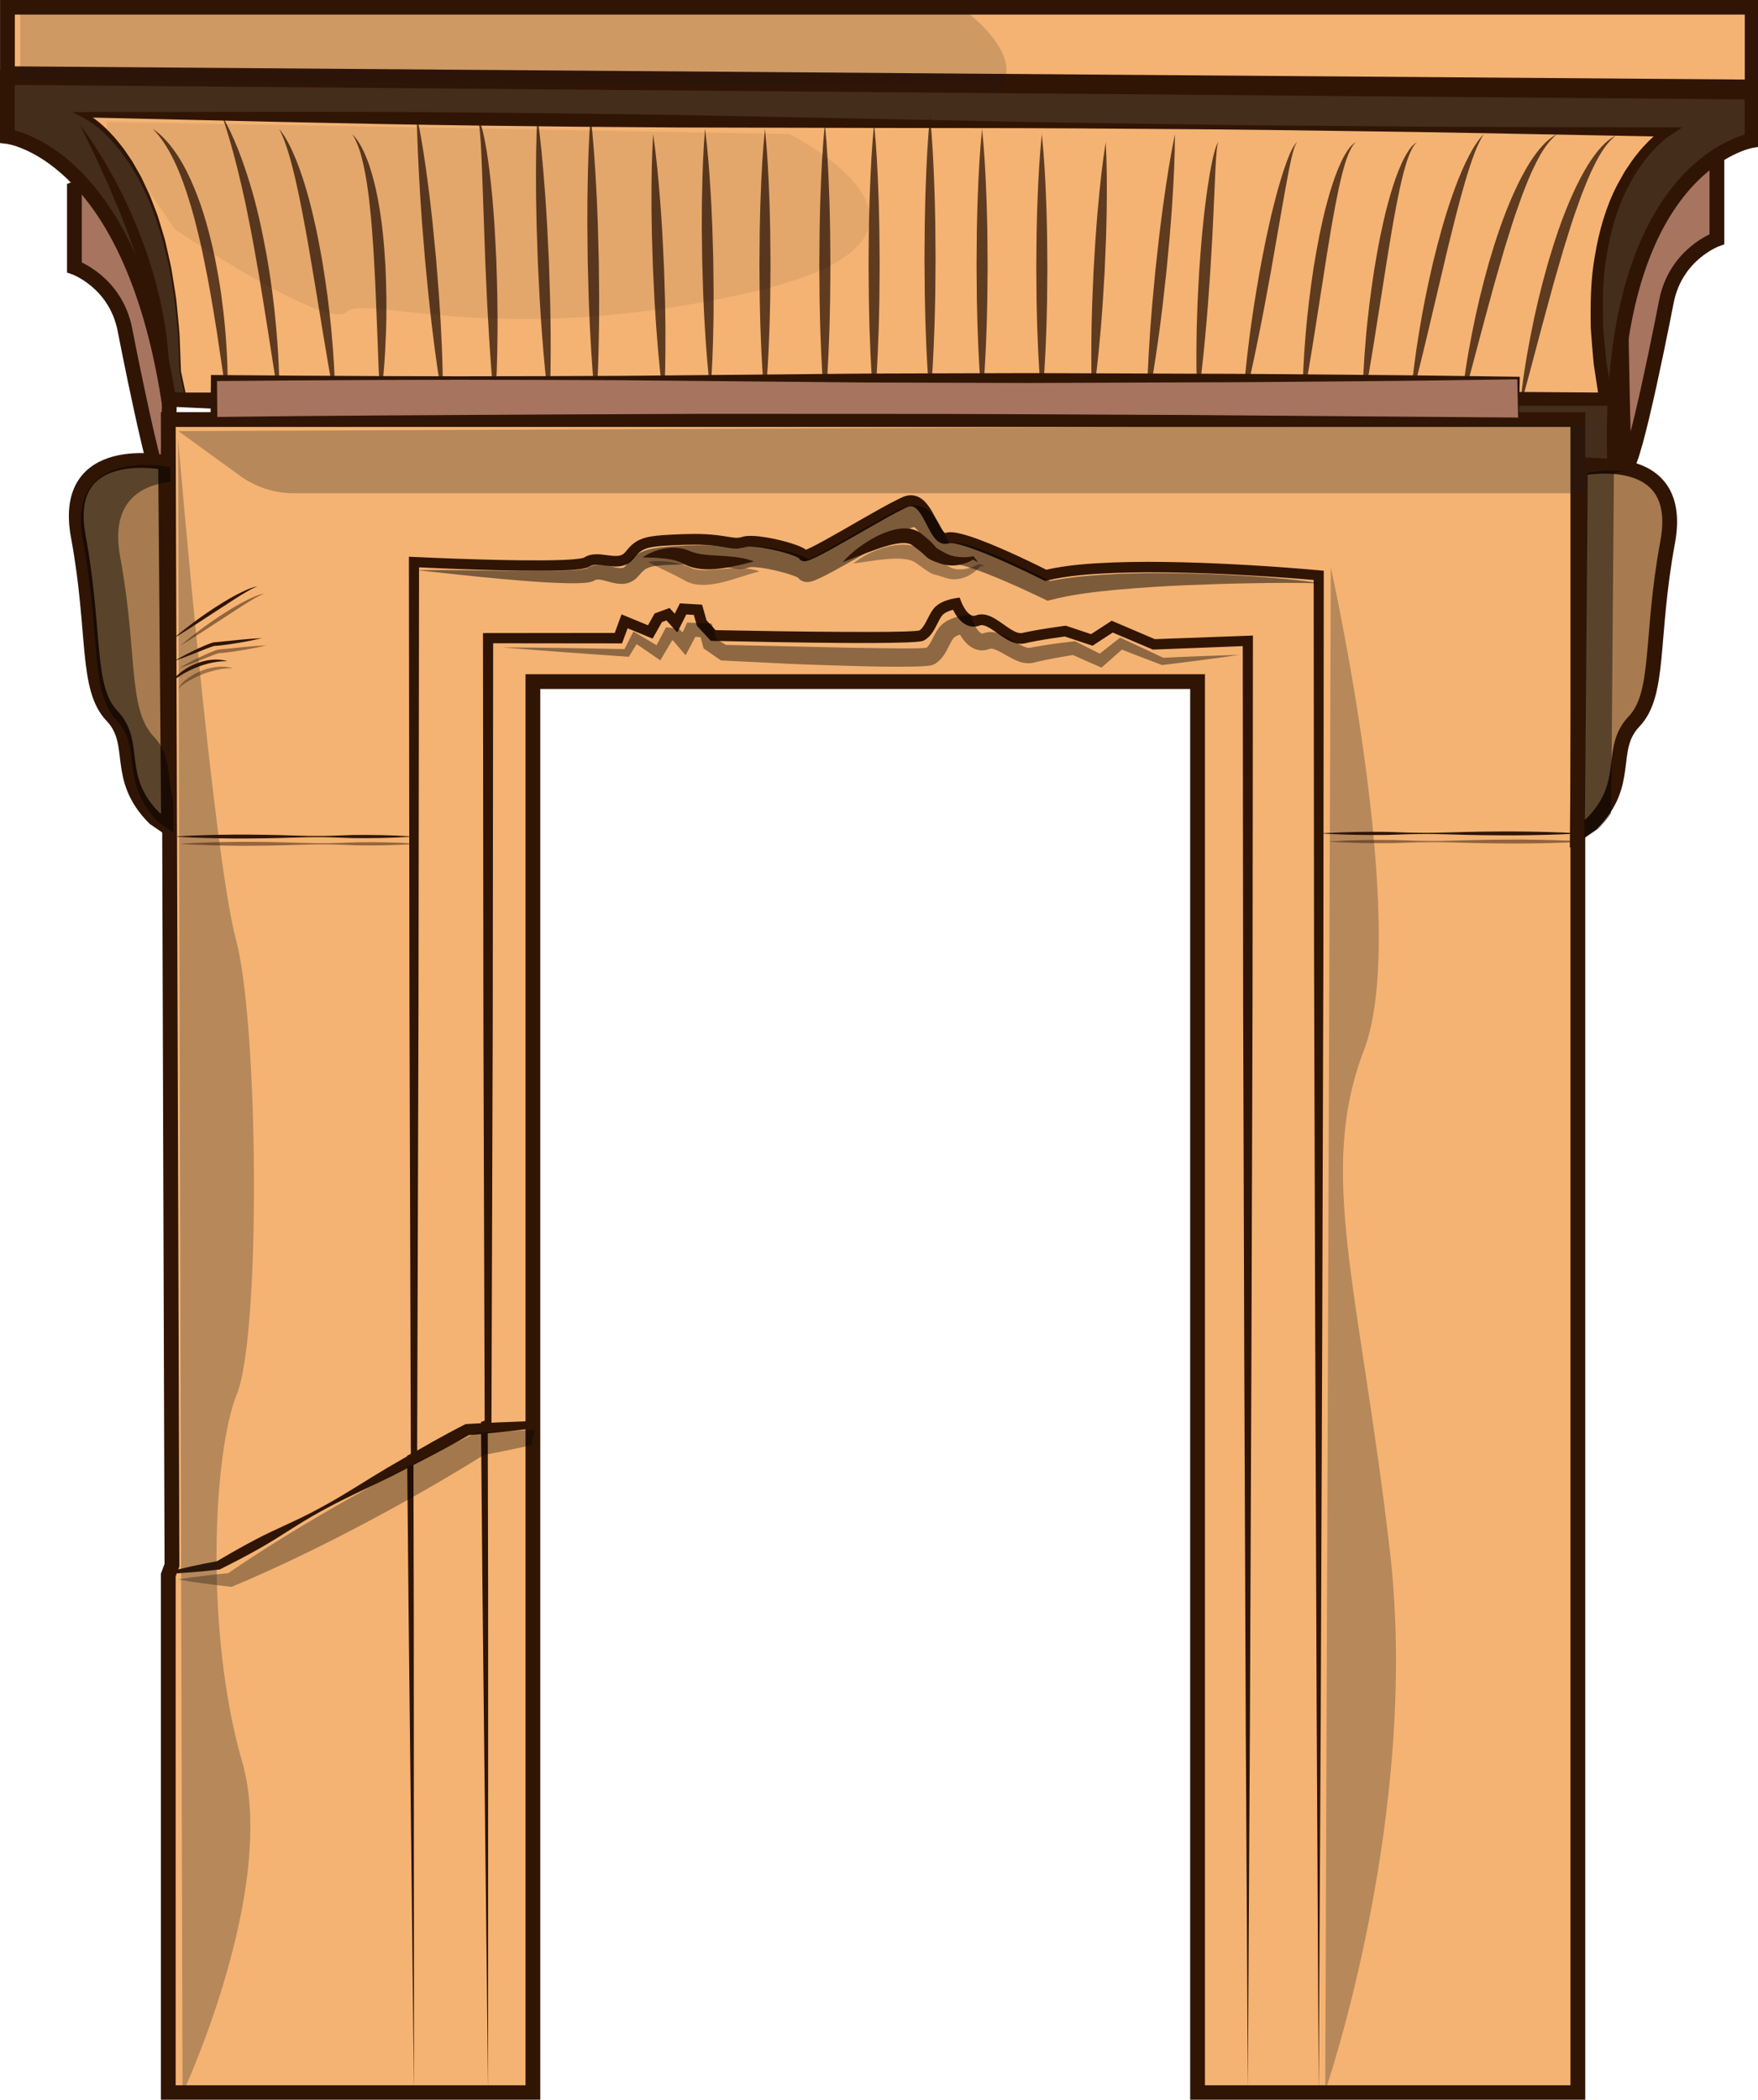 <?xml version="1.0" encoding="UTF-8" standalone="no"?>
<!-- Created with Inkscape (http://www.inkscape.org/) -->

<svg
   width="86.015mm"
   height="102.723mm"
   viewBox="0 0 86.015 102.723"
   version="1.1"
   id="svg1"
   xmlns="http://www.w3.org/2000/svg"
   xmlns:svg="http://www.w3.org/2000/svg">
  <defs
     id="defs1">
    <clipPath
       clipPathUnits="userSpaceOnUse"
       id="clipPath523">
      <path
         d="M 0,2000 H 2000 V 0 H 0 Z"
         transform="translate(-1207.61,-1244.988)"
         id="path523" />
    </clipPath>
    <clipPath
       clipPathUnits="userSpaceOnUse"
       id="clipPath525">
      <path
         d="M 0,2000 H 2000 V 0 H 0 Z"
         transform="translate(-813.115,-1237.365)"
         id="path525" />
    </clipPath>
    <clipPath
       clipPathUnits="userSpaceOnUse"
       id="clipPath527">
      <path
         d="M 0,2000 H 2000 V 0 H 0 Z"
         transform="translate(-813.411,-1260.466)"
         id="path527" />
    </clipPath>
    <clipPath
       clipPathUnits="userSpaceOnUse"
       id="clipPath529">
      <path
         d="M 0,2000 H 2000 V 0 H 0 Z"
         transform="translate(-1195.161,-801.796)"
         id="path529" />
    </clipPath>
    <clipPath
       clipPathUnits="userSpaceOnUse"
       id="clipPath533">
      <path
         d="M 0,2000 H 2000 V 0 H 0 Z"
         transform="translate(-769.761,-1348.636)"
         id="path533" />
    </clipPath>
    <clipPath
       clipPathUnits="userSpaceOnUse"
       id="clipPath535">
      <path
         d="M 0,2000 H 2000 V 0 H 0 Z"
         transform="translate(-812.601,-1243.276)"
         id="path535" />
    </clipPath>
    <clipPath
       clipPathUnits="userSpaceOnUse"
       id="clipPath538">
      <path
         d="M 0,2000 H 2000 V 0 H 0 Z"
         transform="matrix(1.333,0,0,-1.333,0,2666.667)"
         id="path538" />
    </clipPath>
    <clipPath
       clipPathUnits="userSpaceOnUse"
       id="clipPath536">
      <path
         d="m 788.415,1243.88 h 24.996 v -99.45 h -24.996 z"
         transform="translate(-813.411,-1144.426)"
         id="path536" />
    </clipPath>
    <clipPath
       clipPathUnits="userSpaceOnUse"
       id="clipPath540">
      <path
         d="M 0,2000 H 2000 V 0 H 0 Z"
         transform="translate(-1195.833,-1241.715)"
         id="path540" />
    </clipPath>
    <clipPath
       clipPathUnits="userSpaceOnUse"
       id="clipPath543">
      <path
         d="M 0,2000 H 2000 V 0 H 0 Z"
         transform="matrix(1.333,0,0,-1.333,0,2666.667)"
         id="path543" />
    </clipPath>
    <clipPath
       clipPathUnits="userSpaceOnUse"
       id="clipPath541">
      <path
         d="m 1195.02,1242.32 h 10.91 v -99.45 h -10.91 z"
         transform="translate(-1205.934,-1242.126)"
         id="path541" />
    </clipPath>
    <clipPath
       clipPathUnits="userSpaceOnUse"
       id="clipPath1592">
      <path
         d="M 0,2000 H 2000 V 0 H 0 Z"
         transform="translate(-1124.961,-801.622)"
         id="path1592" />
    </clipPath>
    <clipPath
       clipPathUnits="userSpaceOnUse"
       id="clipPath1595">
      <path
         d="M 0,2000 H 2000 V 0 H 0 Z"
         transform="matrix(1.333,0,0,-1.333,0,2666.667)"
         id="path1595" />
    </clipPath>
    <clipPath
       clipPathUnits="userSpaceOnUse"
       id="clipPath1593">
      <path
         d="m 879.106,1232.94 h 244.924 v -25.82 H 879.106 Z"
         transform="translate(-1124.026,-1211.805)"
         id="path1593" />
    </clipPath>
    <clipPath
       clipPathUnits="userSpaceOnUse"
       id="clipPath1598">
      <path
         d="M 0,2000 H 2000 V 0 H 0 Z"
         transform="matrix(1.333,0,0,-1.333,0,2666.667)"
         id="path1598" />
    </clipPath>
    <clipPath
       clipPathUnits="userSpaceOnUse"
       id="clipPath1596">
      <path
         d="m 941.841,1217.84 h 30.12 v -6.42 h -30.12 z"
         transform="translate(-941.841,-1217.623)"
         id="path1596" />
    </clipPath>
    <clipPath
       clipPathUnits="userSpaceOnUse"
       id="clipPath1601">
      <path
         d="M 0,2000 H 2000 V 0 H 0 Z"
         transform="matrix(1.333,0,0,-1.333,0,2666.667)"
         id="path1601" />
    </clipPath>
    <clipPath
       clipPathUnits="userSpaceOnUse"
       id="clipPath1599">
      <path
         d="m 997.294,1222.3 h 35.386 v -9.36 h -35.386 z"
         transform="translate(-997.294,-1217.193)"
         id="path1599" />
    </clipPath>
    <clipPath
       clipPathUnits="userSpaceOnUse"
       id="clipPath1603">
      <path
         d="M 0,2000 H 2000 V 0 H 0 Z"
         transform="translate(-1105.761,-802.622)"
         id="path1603" />
    </clipPath>
    <clipPath
       clipPathUnits="userSpaceOnUse"
       id="clipPath1606">
      <path
         d="M 0,2000 H 2000 V 0 H 0 Z"
         transform="matrix(1.333,0,0,-1.333,0,2666.667)"
         id="path1606" />
    </clipPath>
    <clipPath
       clipPathUnits="userSpaceOnUse"
       id="clipPath1604">
      <path
         d="m 902.301,1203.4 h 199.439 v -14.35 H 902.301 Z"
         transform="translate(-1101.741,-1192.48)"
         id="path1604" />
    </clipPath>
    <clipPath
       clipPathUnits="userSpaceOnUse"
       id="clipPath1608">
      <path
         d="M 0,2000 H 2000 V 0 H 0 Z"
         transform="translate(-816.561,-1267.996)"
         id="path1608" />
    </clipPath>
    <clipPath
       clipPathUnits="userSpaceOnUse"
       id="clipPath1610">
      <path
         d="M 0,2000 H 2000 V 0 H 0 Z"
         transform="translate(-816.76,-1268.018)"
         id="path1610" />
    </clipPath>
    <clipPath
       clipPathUnits="userSpaceOnUse"
       id="clipPath1619">
      <path
         d="M 0,2000 H 2000 V 0 H 0 Z"
         transform="translate(-813.226,-1260.991)"
         id="path1619" />
    </clipPath>
    <clipPath
       clipPathUnits="userSpaceOnUse"
       id="clipPath1622">
      <path
         d="M 0,2000 H 2000 V 0 H 0 Z"
         transform="matrix(1.333,0,0,-1.333,0,2666.667)"
         id="path1622" />
    </clipPath>
    <clipPath
       clipPathUnits="userSpaceOnUse"
       id="clipPath1620">
      <path
         d="m 807.826,1334.79 h 20.275 v -73.8 h -20.275 z"
         transform="translate(-827.986,-1260.991)"
         id="path1620" />
    </clipPath>
    <clipPath
       clipPathUnits="userSpaceOnUse"
       id="clipPath1625">
      <path
         d="M 0,2000 H 2000 V 0 H 0 Z"
         transform="matrix(1.333,0,0,-1.333,0,2666.667)"
         id="path1625" />
    </clipPath>
    <clipPath
       clipPathUnits="userSpaceOnUse"
       id="clipPath1623">
      <path
         d="m 826.546,1338.39 h 15.518 v -77.4 h -15.518 z"
         transform="translate(-842.026,-1260.991)"
         id="path1623" />
    </clipPath>
    <clipPath
       clipPathUnits="userSpaceOnUse"
       id="clipPath1628">
      <path
         d="M 0,2000 H 2000 V 0 H 0 Z"
         transform="matrix(1.333,0,0,-1.333,0,2666.667)"
         id="path1628" />
    </clipPath>
    <clipPath
       clipPathUnits="userSpaceOnUse"
       id="clipPath1626">
      <path
         d="m 842.026,1334.79 h 15.121 v -73.8 h -15.121 z"
         transform="translate(-857.147,-1260.991)"
         id="path1626" />
    </clipPath>
    <clipPath
       clipPathUnits="userSpaceOnUse"
       id="clipPath1631">
      <path
         d="M 0,2000 H 2000 V 0 H 0 Z"
         transform="matrix(1.333,0,0,-1.333,0,2666.667)"
         id="path1631" />
    </clipPath>
    <clipPath
       clipPathUnits="userSpaceOnUse"
       id="clipPath1629">
      <path
         d="m 861.826,1333.35 h 9.221 v -72.36 h -9.221 z"
         transform="translate(-869.386,-1260.991)"
         id="path1629" />
    </clipPath>
    <clipPath
       clipPathUnits="userSpaceOnUse"
       id="clipPath1634">
      <path
         d="M 0,2000 H 2000 V 0 H 0 Z"
         transform="matrix(1.333,0,0,-1.333,0,2666.667)"
         id="path1634" />
    </clipPath>
    <clipPath
       clipPathUnits="userSpaceOnUse"
       id="clipPath1632">
      <path
         d="m 879.106,1338.39 h 7.214 v -77.4 h -7.214 z"
         transform="translate(-886.306,-1260.991)"
         id="path1632" />
    </clipPath>
    <clipPath
       clipPathUnits="userSpaceOnUse"
       id="clipPath1637">
      <path
         d="M 0,2000 H 2000 V 0 H 0 Z"
         transform="matrix(1.333,0,0,-1.333,0,2666.667)"
         id="path1637" />
    </clipPath>
    <clipPath
       clipPathUnits="userSpaceOnUse"
       id="clipPath1635">
      <path
         d="m 895.306,1338.39 h 5.801 v -78.84 h -5.801 z"
         transform="translate(-900.346,-1259.551)"
         id="path1635" />
    </clipPath>
    <clipPath
       clipPathUnits="userSpaceOnUse"
       id="clipPath1640">
      <path
         d="M 0,2000 H 2000 V 0 H 0 Z"
         transform="matrix(1.333,0,0,-1.333,0,2666.667)"
         id="path1640" />
    </clipPath>
    <clipPath
       clipPathUnits="userSpaceOnUse"
       id="clipPath1638">
      <path
         d="m 911.491,1338.39 h 3.986 v -78.84 h -3.986 z"
         transform="translate(-915.106,-1259.551)"
         id="path1638" />
    </clipPath>
    <clipPath
       clipPathUnits="userSpaceOnUse"
       id="clipPath1643">
      <path
         d="M 0,2000 H 2000 V 0 H 0 Z"
         transform="matrix(1.333,0,0,-1.333,0,2666.667)"
         id="path1643" />
    </clipPath>
    <clipPath
       clipPathUnits="userSpaceOnUse"
       id="clipPath1641">
      <path
         d="m 925.386,1338.39 h 3.196 v -78.84 h -3.196 z"
         transform="translate(-927.706,-1259.551)"
         id="path1641" />
    </clipPath>
    <clipPath
       clipPathUnits="userSpaceOnUse"
       id="clipPath1646">
      <path
         d="M 0,2000 H 2000 V 0 H 0 Z"
         transform="matrix(1.333,0,0,-1.333,0,2666.667)"
         id="path1646" />
    </clipPath>
    <clipPath
       clipPathUnits="userSpaceOnUse"
       id="clipPath1644">
      <path
         d="m 942.734,1333.35 h 3.78 v -72.36 h -3.78 z"
         transform="translate(-946.066,-1260.991)"
         id="path1644" />
    </clipPath>
    <clipPath
       clipPathUnits="userSpaceOnUse"
       id="clipPath1649">
      <path
         d="M 0,2000 H 2000 V 0 H 0 Z"
         transform="matrix(1.333,0,0,-1.333,0,2666.667)"
         id="path1649" />
    </clipPath>
    <clipPath
       clipPathUnits="userSpaceOnUse"
       id="clipPath1647">
      <path
         d="m 956.346,1334.79 h 3.196 v -70.92 h -3.196 z"
         transform="translate(-958.667,-1263.871)"
         id="path1647" />
    </clipPath>
    <clipPath
       clipPathUnits="userSpaceOnUse"
       id="clipPath1652">
      <path
         d="M 0,2000 H 2000 V 0 H 0 Z"
         transform="matrix(1.333,0,0,-1.333,0,2666.667)"
         id="path1652" />
    </clipPath>
    <clipPath
       clipPathUnits="userSpaceOnUse"
       id="clipPath1650">
      <path
         d="m 971.927,1334.79 h 2.998 v -73.8 h -2.998 z"
         transform="translate(-973.426,-1260.991)"
         id="path1650" />
    </clipPath>
    <clipPath
       clipPathUnits="userSpaceOnUse"
       id="clipPath1655">
      <path
         d="M 0,2000 H 2000 V 0 H 0 Z"
         transform="matrix(1.333,0,0,-1.333,0,2666.667)"
         id="path1655" />
    </clipPath>
    <clipPath
       clipPathUnits="userSpaceOnUse"
       id="clipPath1653">
      <path
         d="m 988.127,1336.23 h 2.998 v -76.68 h -2.998 z"
         transform="translate(-989.627,-1259.551)"
         id="path1653" />
    </clipPath>
    <clipPath
       clipPathUnits="userSpaceOnUse"
       id="clipPath1658">
      <path
         d="M 0,2000 H 2000 V 0 H 0 Z"
         transform="matrix(1.333,0,0,-1.333,0,2666.667)"
         id="path1658" />
    </clipPath>
    <clipPath
       clipPathUnits="userSpaceOnUse"
       id="clipPath1656">
      <path
         d="m 1001.45,1336.23 h 3 v -76.68 h -3 z"
         transform="translate(-1002.946,-1259.551)"
         id="path1656" />
    </clipPath>
    <clipPath
       clipPathUnits="userSpaceOnUse"
       id="clipPath1661">
      <path
         d="M 0,2000 H 2000 V 0 H 0 Z"
         transform="matrix(1.333,0,0,-1.333,0,2666.667)"
         id="path1661" />
    </clipPath>
    <clipPath
       clipPathUnits="userSpaceOnUse"
       id="clipPath1659">
      <path
         d="m 1016.57,1338.39 h 3 v -77.4 h -3 z"
         transform="translate(-1018.067,-1260.991)"
         id="path1659" />
    </clipPath>
    <clipPath
       clipPathUnits="userSpaceOnUse"
       id="clipPath1664">
      <path
         d="M 0,2000 H 2000 V 0 H 0 Z"
         transform="matrix(1.333,0,0,-1.333,0,2666.667)"
         id="path1664" />
    </clipPath>
    <clipPath
       clipPathUnits="userSpaceOnUse"
       id="clipPath1662">
      <path
         d="m 1030.65,1334.79 h 3 v -73.8 h -3 z"
         transform="translate(-1032.147,-1260.991)"
         id="path1662" />
    </clipPath>
    <clipPath
       clipPathUnits="userSpaceOnUse"
       id="clipPath1667">
      <path
         d="M 0,2000 H 2000 V 0 H 0 Z"
         transform="matrix(1.333,0,0,-1.333,0,2666.667)"
         id="path1667" />
    </clipPath>
    <clipPath
       clipPathUnits="userSpaceOnUse"
       id="clipPath1665">
      <path
         d="m 1161.71,1333.35 h 25.95 v -73.8 h -25.95 z"
         transform="translate(-1161.706,-1259.551)"
         id="path1665" />
    </clipPath>
    <clipPath
       clipPathUnits="userSpaceOnUse"
       id="clipPath1670">
      <path
         d="M 0,2000 H 2000 V 0 H 0 Z"
         transform="matrix(1.333,0,0,-1.333,0,2666.667)"
         id="path1670" />
    </clipPath>
    <clipPath
       clipPathUnits="userSpaceOnUse"
       id="clipPath1668">
      <path
         d="m 1177.61,1332.99 h 25.95 v -73.8 h -25.95 z"
         transform="translate(-1177.606,-1259.191)"
         id="path1668" />
    </clipPath>
    <clipPath
       clipPathUnits="userSpaceOnUse"
       id="clipPath1673">
      <path
         d="M 0,2000 H 2000 V 0 H 0 Z"
         transform="matrix(1.333,0,0,-1.333,0,2666.667)"
         id="path1673" />
    </clipPath>
    <clipPath
       clipPathUnits="userSpaceOnUse"
       id="clipPath1671">
      <path
         d="m 1148.03,1333.35 h 19.8 v -72.36 h -19.8 z"
         transform="translate(-1148.026,-1260.991)"
         id="path1671" />
    </clipPath>
    <clipPath
       clipPathUnits="userSpaceOnUse"
       id="clipPath1676">
      <path
         d="M 0,2000 H 2000 V 0 H 0 Z"
         transform="matrix(1.333,0,0,-1.333,0,2666.667)"
         id="path1676" />
    </clipPath>
    <clipPath
       clipPathUnits="userSpaceOnUse"
       id="clipPath1674">
      <path
         d="m 1135.06,1331.19 h 14.77 v -71.64 h -14.77 z"
         transform="translate(-1135.066,-1259.551)"
         id="path1674" />
    </clipPath>
    <clipPath
       clipPathUnits="userSpaceOnUse"
       id="clipPath1679">
      <path
         d="M 0,2000 H 2000 V 0 H 0 Z"
         transform="matrix(1.333,0,0,-1.333,0,2666.667)"
         id="path1679" />
    </clipPath>
    <clipPath
       clipPathUnits="userSpaceOnUse"
       id="clipPath1677">
      <path
         d="m 1118.86,1331.19 h 14.41 v -70.2 h -14.41 z"
         transform="translate(-1118.866,-1260.991)"
         id="path1677" />
    </clipPath>
    <clipPath
       clipPathUnits="userSpaceOnUse"
       id="clipPath1682">
      <path
         d="M 0,2000 H 2000 V 0 H 0 Z"
         transform="matrix(1.333,0,0,-1.333,0,2666.667)"
         id="path1682" />
    </clipPath>
    <clipPath
       clipPathUnits="userSpaceOnUse"
       id="clipPath1680">
      <path
         d="m 1102.67,1331.19 h 14.76 v -71.64 h -14.76 z"
         transform="translate(-1102.666,-1259.551)"
         id="path1680" />
    </clipPath>
    <clipPath
       clipPathUnits="userSpaceOnUse"
       id="clipPath1685">
      <path
         d="M 0,2000 H 2000 V 0 H 0 Z"
         transform="matrix(1.333,0,0,-1.333,0,2666.667)"
         id="path1685" />
    </clipPath>
    <clipPath
       clipPathUnits="userSpaceOnUse"
       id="clipPath1683">
      <path
         d="m 1090.11,1331.19 h 6.08 v -70.2 h -6.08 z"
         transform="translate(-1090.427,-1260.991)"
         id="path1683" />
    </clipPath>
    <clipPath
       clipPathUnits="userSpaceOnUse"
       id="clipPath1688">
      <path
         d="M 0,2000 H 2000 V 0 H 0 Z"
         transform="matrix(1.333,0,0,-1.333,0,2666.667)"
         id="path1688" />
    </clipPath>
    <clipPath
       clipPathUnits="userSpaceOnUse"
       id="clipPath1686">
      <path
         d="m 1076.75,1333.35 h 7.56 v -73.8 h -7.56 z"
         transform="translate(-1076.746,-1259.551)"
         id="path1686" />
    </clipPath>
    <clipPath
       clipPathUnits="userSpaceOnUse"
       id="clipPath1691">
      <path
         d="M 0,2000 H 2000 V 0 H 0 Z"
         transform="matrix(1.333,0,0,-1.333,0,2666.667)"
         id="path1691" />
    </clipPath>
    <clipPath
       clipPathUnits="userSpaceOnUse"
       id="clipPath1689">
      <path
         d="m 1061.68,1331.19 h 4.21 v -70.2 h -4.21 z"
         transform="translate(-1061.986,-1260.991)"
         id="path1689" />
    </clipPath>
    <clipPath
       clipPathUnits="userSpaceOnUse"
       id="clipPath1694">
      <path
         d="M 0,2000 H 2000 V 0 H 0 Z"
         transform="matrix(1.333,0,0,-1.333,0,2666.667)"
         id="path1694" />
    </clipPath>
    <clipPath
       clipPathUnits="userSpaceOnUse"
       id="clipPath1692">
      <path
         d="m 1046.81,1333.35 h 3 v -72.36 h -3 z"
         transform="translate(-1048.307,-1260.991)"
         id="path1692" />
    </clipPath>
    <clipPath
       clipPathUnits="userSpaceOnUse"
       id="clipPath1696">
      <path
         d="M 0,2000 H 2000 V 0 H 0 Z"
         transform="translate(-1179.081,-1255.396)"
         id="path1696" />
    </clipPath>
    <clipPath
       clipPathUnits="userSpaceOnUse"
       id="clipPath1698">
      <path
         d="M 0,2000 H 2000 V 0 H 0 Z"
         transform="translate(-1179.188,-1255.29)"
         id="path1698" />
    </clipPath>
    <clipPath
       clipPathUnits="userSpaceOnUse"
       id="clipPath1701">
      <path
         d="M 0,2000 H 2000 V 0 H 0 Z"
         transform="matrix(1.333,0,0,-1.333,0,2666.667)"
         id="path1701" />
    </clipPath>
    <clipPath
       clipPathUnits="userSpaceOnUse"
       id="clipPath1699">
      <path
         d="M 814.701,1254.68 H 1195.16 V 1236.2 H 814.701 Z"
         transform="translate(-1195.161,-1254.676)"
         id="path1699" />
    </clipPath>
    <clipPath
       clipPathUnits="userSpaceOnUse"
       id="clipPath1703">
      <path
         d="M 0,2000 H 2000 V 0 H 0 Z"
         transform="translate(-941.841,-1217.623)"
         id="path1703" />
    </clipPath>
    <clipPath
       clipPathUnits="userSpaceOnUse"
       id="clipPath1705">
      <path
         d="M 0,2000 H 2000 V 0 H 0 Z"
         transform="translate(-995.961,-1216.303)"
         id="path1705" />
    </clipPath>
    <clipPath
       clipPathUnits="userSpaceOnUse"
       id="clipPath1713">
      <path
         d="M 0,2000 H 2000 V 0 H 0 Z"
         transform="matrix(1.333,0,0,-1.333,0,2666.667)"
         id="path1713" />
    </clipPath>
    <clipPath
       clipPathUnits="userSpaceOnUse"
       id="clipPath1711">
      <path
         d="m 795.381,1336.64 h 206.509 v -53.35 H 795.381 Z"
         transform="translate(-795.381,-1336.64)"
         id="path1711" />
    </clipPath>
    <clipPath
       clipPathUnits="userSpaceOnUse"
       id="clipPath1716">
      <path
         d="M 0,2000 H 2000 V 0 H 0 Z"
         transform="matrix(1.333,0,0,-1.333,0,2666.667)"
         id="path1716" />
    </clipPath>
    <clipPath
       clipPathUnits="userSpaceOnUse"
       id="clipPath1714">
      <path
         d="m 771.94,1365.85 h 266.81 v -20.02 H 771.94 Z"
         transform="translate(-1037.42,-1345.826)"
         id="path1714" />
    </clipPath>
    <clipPath
       clipPathUnits="userSpaceOnUse"
       id="clipPath1719">
      <path
         d="M 0,2000 H 2000 V 0 H 0 Z"
         transform="matrix(1.333,0,0,-1.333,0,2666.667)"
         id="path1719" />
    </clipPath>
    <clipPath
       clipPathUnits="userSpaceOnUse"
       id="clipPath1717">
      <path
         d="M 814.701,1250.96 H 835.23 V 803.336 h -20.529 z"
         transform="translate(-814.701,-1250.96)"
         id="path1717" />
    </clipPath>
    <clipPath
       clipPathUnits="userSpaceOnUse"
       id="clipPath1722">
      <path
         d="M 0,2000 H 2000 V 0 H 0 Z"
         transform="matrix(1.333,0,0,-1.333,0,2666.667)"
         id="path1722" />
    </clipPath>
    <clipPath
       clipPathUnits="userSpaceOnUse"
       id="clipPath1720">
      <path
         d="m 1124.96,1216.16 h 19.13 V 804.08 h -19.13 z"
         transform="translate(-1126.461,-1216.16)"
         id="path1720" />
    </clipPath>
    <clipPath
       clipPathUnits="userSpaceOnUse"
       id="clipPath1823">
      <path
         d="M 0,2000 H 2000 V 0 H 0 Z"
         transform="translate(-814.849,-1195.751)"
         id="path1823" />
    </clipPath>
    <clipPath
       clipPathUnits="userSpaceOnUse"
       id="clipPath1826">
      <path
         d="M 0,2000 H 2000 V 0 H 0 Z"
         transform="matrix(1.333,0,0,-1.333,0,2666.667)"
         id="path1826" />
    </clipPath>
    <clipPath
       clipPathUnits="userSpaceOnUse"
       id="clipPath1824">
      <path
         d="m 815.458,1209.13 h 22.652 v -14.05 h -22.652 z"
         transform="translate(-815.458,-1195.079)"
         id="path1824" />
    </clipPath>
    <clipPath
       clipPathUnits="userSpaceOnUse"
       id="clipPath1828">
      <path
         d="M 0,2000 H 2000 V 0 H 0 Z"
         transform="translate(-814.866,-1189.518)"
         id="path1828" />
    </clipPath>
    <clipPath
       clipPathUnits="userSpaceOnUse"
       id="clipPath1831">
      <path
         d="M 0,2000 H 2000 V 0 H 0 Z"
         transform="matrix(1.333,0,0,-1.333,0,2666.667)"
         id="path1831" />
    </clipPath>
    <clipPath
       clipPathUnits="userSpaceOnUse"
       id="clipPath1829">
      <path
         d="m 814.866,1195.08 h 23.835 v -6.23 h -23.835 z"
         transform="translate(-814.866,-1188.847)"
         id="path1829" />
    </clipPath>
    <clipPath
       clipPathUnits="userSpaceOnUse"
       id="clipPath1833">
      <path
         d="M 0,2000 H 2000 V 0 H 0 Z"
         transform="translate(-814.701,-1183.76)"
         id="path1833" />
    </clipPath>
    <clipPath
       clipPathUnits="userSpaceOnUse"
       id="clipPath1836">
      <path
         d="M 0,2000 H 2000 V 0 H 0 Z"
         transform="matrix(1.333,0,0,-1.333,0,2666.667)"
         id="path1836" />
    </clipPath>
    <clipPath
       clipPathUnits="userSpaceOnUse"
       id="clipPath1834">
      <path
         d="m 814.824,1189.32 h 14.738 v -6.19 h -14.738 z"
         transform="translate(-814.922,-1183.13)"
         id="path1834" />
    </clipPath>
    <clipPath
       clipPathUnits="userSpaceOnUse"
       id="clipPath1852">
      <path
         d="M 0,2000 H 2000 V 0 H 0 Z"
         transform="translate(-1126.194,-1142.916)"
         id="path1852" />
    </clipPath>
    <clipPath
       clipPathUnits="userSpaceOnUse"
       id="clipPath1855">
      <path
         d="M 0,2000 H 2000 V 0 H 0 Z"
         transform="matrix(1.333,0,0,-1.333,0,2666.667)"
         id="path1855" />
    </clipPath>
    <clipPath
       clipPathUnits="userSpaceOnUse"
       id="clipPath1853">
      <path
         d="m 1126.19,1142.55 h 68.83 v -1.07 h -68.83 z"
         transform="translate(-1126.194,-1142.065)"
         id="path1853" />
    </clipPath>
    <clipPath
       clipPathUnits="userSpaceOnUse"
       id="clipPath1861">
      <path
         d="M 0,2000 H 2000 V 0 H 0 Z"
         transform="translate(-879.041,-1141.965)"
         id="path1861" />
    </clipPath>
    <clipPath
       clipPathUnits="userSpaceOnUse"
       id="clipPath1864">
      <path
         d="M 0,2000 H 2000 V 0 H 0 Z"
         transform="matrix(1.333,0,0,-1.333,0,2666.667)"
         id="path1864" />
    </clipPath>
    <clipPath
       clipPathUnits="userSpaceOnUse"
       id="clipPath1862">
      <path
         d="m 815.721,1141.93 h 63.32 v -1.06 h -63.32 z"
         transform="translate(-879.041,-1141.35)"
         id="path1862" />
    </clipPath>
    <clipPath
       clipPathUnits="userSpaceOnUse"
       id="clipPath16">
      <path
         id="path17"
         style="stroke-width:1"
         d="M -4.7282572e-4,40.465 V -2.004 H 111.029 V 39.836 c -1.196,-0.07 -2.391,-0.104 -3.589,-0.103 -0.45,-0.217 -0.897,-0.439 -1.348,-0.65 -0.21,-0.103 -0.414,-0.191 -0.615,-0.266 -0.029,-0.768 -0.054,-1.536 -0.092,-2.304 -0.086,-1.751 -1.856,-1.751 -1.771,0 0.032,0.667 0.052,1.334 0.077,2 -9.8e-4,1.4e-5 -0.001,-3e-5 -0.003,0 -0.146,-0.003 -0.29,0.019 -0.435,0.037 -0.107,-0.343 -0.211,-0.687 -0.306,-1.033 -0.001,3.52e-4 -0.004,-3.37e-4 -0.006,0 -0.001,-0.006 -0.009,-0.054 -0.009,-0.054 -0.284,0.044 -0.562,0.117 -0.838,0.195 0.058,-0.829 0.128,-1.657 0.18,-2.487 0.068,-1.532 0.228,-3.064 0.172,-4.599 -0.053,-0.71 -0.233,-1.775 -0.907,-2.186 -0.217,-0.133 -0.476,-0.187 -0.713,-0.28 -0.283,0.04 -0.583,0.015 -0.847,0.123 -0.564,0.231 -1.125,0.834 -1.522,1.268 -0.621,0.677 -1.148,1.41 -1.657,2.172 -0.587,1.038 -1.097,2.146 -1.185,3.354 -0.07,0.96 0.037,1.38 0.163,2.332 0.22,1.065 0.536,2.104 0.936,3.111 z m 98.633,0 c -0.475,-1.078 -0.846,-2.2 -1.099,-3.354 -0.104,-0.717 -0.198,-1.105 -0.166,-1.82 0.043,-0.951 0.462,-1.821 0.907,-2.641 0.448,-0.676 0.916,-1.317 1.457,-1.923 0.164,-0.184 0.344,-0.355 0.509,-0.538 0.074,-0.082 0.159,-0.156 0.209,-0.255 0.016,-0.032 -0.019,-0.068 -0.029,-0.103 -0.021,-0.042 -0.064,-0.079 -0.066,-0.126 -0.003,-0.061 0.072,0.003 0.143,0.114 0.155,0.244 0.14,0.546 0.18,0.821 0.061,1.474 -0.117,2.947 -0.172,4.418 -0.028,0.451 -0.057,0.902 -0.086,1.354 -0.121,0.09 -0.237,0.183 -0.329,0.3 -0.134,0.171 -0.234,0.732 -0.263,0.941 -0.105,0.756 -0.121,1.525 -0.155,2.286 -9.96e-4,0.174 -0.01,0.349 -0.015,0.524 z m 1.499,-3.196 c -0.004,-0.003 -0.01,-0.006 -0.015,-0.009 -0.015,-0.01 0.013,-0.066 0.015,-0.049 9.1e-4,0.019 -7.3e-4,0.038 0,0.057 z" />
    </clipPath>
    <clipPath
       clipPathUnits="userSpaceOnUse"
       id="clipPath40">
      <path
         id="path41"
         style="stroke-width:1"
         d="M -812.486,1057.386 V -942.615 H 1187.515 V 1057.386 Z M 104.734,44.014 c 0.121,0 0.25,0.009 0.361,-0.04 0.179,-0.079 0.37,-0.173 0.484,-0.332 0.127,-0.179 0.134,-0.418 0.2,-0.627 -0.01,-0.115 -0.009,-0.23 -0.032,-0.343 -0.01,-0.055 -0.025,-0.11 -0.04,-0.163 0.059,0.03 0.116,0.059 0.175,0.089 0.235,-0.108 0.534,-0.145 0.767,-0.255 0.013,0.006 0.027,0.012 0.04,0.017 0.137,0.05 0.172,0.063 0.315,0.103 0.159,0.045 0.323,0.076 0.484,0.114 0.232,0.053 0.463,0.106 0.698,0.146 0.278,0.049 0.559,0.08 0.838,0.114 0.064,0.009 0.131,0.019 0.197,0.029 0.015,0.006 0.058,0.023 0.066,0.026 0.449,0.16 0.913,0.279 1.374,0.401 0.127,0.032 0.252,0.072 0.381,0.095 0.344,0.06 0.678,0.064 0.941,-0.086 0.114,0.046 0.24,0.092 0.392,0.143 0.162,0.055 0.329,0.104 0.498,0.135 0.147,0.027 0.301,0.064 0.446,0.034 0.22,-0.046 0.478,-0.084 0.624,-0.255 0.161,-0.187 0.197,-0.45 0.263,-0.693 0.038,0.009 0.07,0.01 0.08,-0.023 0.035,-0.113 0.062,-0.228 0.083,-0.343 0.015,-0.046 0.021,-0.094 0.023,-0.143 0.072,0.004 0.146,0.004 0.217,-0.006 0.176,-0.026 0.408,-0.012 0.509,-0.157 0.272,-0.394 0.395,-0.627 0.412,-0.81 0.094,-0.057 0.176,-0.137 0.238,-0.252 0.135,-0.251 0.169,-0.561 0.132,-0.844 -0.026,-0.194 -0.187,-0.345 -0.309,-0.498 -0.176,-0.221 -0.533,-0.452 -0.753,-0.61 -0.179,-0.103 -0.352,-0.214 -0.535,-0.309 -0.215,-0.111 -0.436,-0.212 -0.658,-0.309 -0.784,-0.344 -1.599,-0.616 -2.421,-0.853 -0.322,-0.093 -0.647,-0.173 -0.97,-0.26 -0.942,-0.237 -1.892,-0.432 -2.847,-0.607 -0.312,-0.057 -1.089,-0.195 -1.428,-0.24 -0.182,-0.025 -0.367,-0.038 -0.549,-0.057 -0.072,0.003 -0.16,3.08e-4 -0.258,0.003 -0.128,-0.058 -0.259,-0.115 -0.389,-0.166 -0.145,-0.056 -0.291,-0.116 -0.444,-0.143 -0.158,-0.028 -0.356,-0.121 -0.481,-0.02 -0.675,0.545 -0.789,0.724 -0.687,1.022 -0.111,-0.024 -0.224,-0.037 -0.335,-0.023 -0.047,-0.09 -0.093,-0.182 -0.14,-0.272 -0.135,-0.232 -0.224,-0.412 -0.401,-0.615 -0.076,-0.087 -0.15,-0.183 -0.249,-0.243 -0.411,-0.248 -0.709,-0.31 -1.17,-0.026 -0.023,0.015 -0.043,0.031 -0.063,0.049 -0.127,-0.087 -0.273,-0.146 -0.426,-0.129 -0.279,0.031 -0.532,0.2 -0.755,0.369 -0.063,0.048 -0.111,0.157 -0.152,0.275 -0.206,0.084 -0.373,0.249 -0.512,0.547 -0.199,0.427 0.001,0.861 0.117,1.256 0.069,0.163 0.145,0.322 0.223,0.481 0.019,0.11 0.048,0.216 0.1,0.315 0.045,0.085 0.089,0.176 0.16,0.24 0.02,0.018 0.042,0.033 0.063,0.049 0.268,0.461 0.569,0.899 0.901,1.316 0.171,0.214 0.313,0.377 0.452,0.532 0.034,0.064 0.065,0.129 0.1,0.192 0.063,0.111 0.202,0.347 0.283,0.452 0.058,0.075 0.126,0.141 0.189,0.212 0.115,0.073 0.211,0.186 0.343,0.22 0.055,0.015 0.11,0.025 0.16,0.034 0.4,0.384 0.811,0.757 1.256,1.087 0.267,0.198 0.338,0.232 0.61,0.395 0.22,0.108 0.3,0.162 0.541,0.22 0.087,0.021 0.176,0.04 0.266,0.04 z m 0.132,-1.542 c -0.02,-0.007 -0.038,-0.017 -0.057,-0.026 0.03,0.003 0.059,0.007 0.089,0.012 0.006,5.57e-4 0.015,0.012 0.009,0.015 -0.013,0.006 -0.027,0.004 -0.04,0 z" />
    </clipPath>
    <clipPath
       clipPathUnits="userSpaceOnUse"
       id="clipPath43">
      <path
         id="path44"
         style="stroke-width:1.333"
         d="M -5.6757026e-4,1.9834822e-4 V 2666.668 H 2666.667 V 1.9834822e-4 Z M 1222.959,1351.162 c 0.161,0 0.333,-0.012 0.481,0.053 0.239,0.105 0.493,0.23 0.645,0.443 0.17,0.238 0.178,0.557 0.267,0.836 -0.014,0.153 -0.012,0.307 -0.042,0.458 -0.014,0.074 -0.033,0.147 -0.053,0.217 0.078,-0.04 0.155,-0.078 0.233,-0.118 0.313,0.144 0.712,0.193 1.023,0.34 0.018,-0.01 0.035,-0.016 0.053,-0.023 0.183,-0.066 0.23,-0.083 0.42,-0.137 0.212,-0.06 0.43,-0.101 0.645,-0.153 0.31,-0.07 0.618,-0.141 0.931,-0.195 0.37,-0.065 0.745,-0.107 1.118,-0.152 0.085,-0.012 0.174,-0.026 0.263,-0.038 0.02,-0.01 0.077,-0.031 0.088,-0.034 0.599,-0.214 1.217,-0.372 1.831,-0.534 0.169,-0.042 0.336,-0.096 0.507,-0.126 0.459,-0.08 0.904,-0.086 1.255,0.115 0.152,-0.061 0.32,-0.122 0.523,-0.191 0.216,-0.073 0.439,-0.139 0.664,-0.179 0.195,-0.036 0.401,-0.086 0.595,-0.046 0.294,0.061 0.637,0.112 0.832,0.34 0.214,0.25 0.262,0.6 0.351,0.923 0.05,-0.012 0.093,-0.014 0.107,0.031 0.047,0.15 0.082,0.303 0.111,0.458 0.02,0.062 0.028,0.125 0.03,0.191 0.097,-0.01 0.195,-0.01 0.29,0.01 0.235,0.035 0.544,0.016 0.679,0.21 0.363,0.525 0.526,0.836 0.549,1.08 0.126,0.076 0.234,0.182 0.317,0.336 0.18,0.335 0.226,0.749 0.175,1.125 -0.034,0.258 -0.25,0.46 -0.412,0.664 -0.235,0.295 -0.71,0.602 -1.004,0.813 -0.238,0.138 -0.469,0.286 -0.714,0.412 -0.287,0.149 -0.582,0.282 -0.878,0.412 -1.046,0.459 -2.131,0.822 -3.228,1.137 -0.429,0.123 -0.862,0.231 -1.293,0.347 -1.256,0.316 -2.523,0.575 -3.796,0.809 -0.415,0.076 -1.451,0.26 -1.904,0.321 -0.242,0.033 -0.489,0.05 -0.733,0.076 -0.096,0 -0.214,-4e-4 -0.343,0 -0.171,0.078 -0.345,0.154 -0.519,0.221 -0.193,0.075 -0.387,0.154 -0.591,0.191 -0.211,0.038 -0.474,0.161 -0.641,0.027 -0.9,-0.726 -1.052,-0.965 -0.916,-1.362 -0.148,0.032 -0.299,0.049 -0.447,0.031 -0.062,0.12 -0.124,0.243 -0.187,0.362 -0.179,0.31 -0.298,0.55 -0.534,0.82 -0.102,0.117 -0.2,0.244 -0.332,0.324 -0.548,0.331 -0.945,0.413 -1.56,0.034 -0.031,-0.02 -0.058,-0.041 -0.084,-0.065 -0.17,0.116 -0.364,0.194 -0.569,0.172 -0.371,-0.041 -0.709,-0.266 -1.007,-0.492 -0.084,-0.064 -0.148,-0.21 -0.202,-0.366 -0.274,-0.111 -0.497,-0.331 -0.683,-0.729 -0.266,-0.569 0,-1.148 0.156,-1.675 0.092,-0.217 0.194,-0.43 0.298,-0.641 0.026,-0.146 0.064,-0.288 0.134,-0.42 0.059,-0.114 0.118,-0.235 0.214,-0.321 0.026,-0.024 0.056,-0.044 0.084,-0.065 0.357,-0.614 0.758,-1.199 1.202,-1.755 0.228,-0.286 0.417,-0.503 0.603,-0.71 0.045,-0.085 0.086,-0.172 0.134,-0.256 0.084,-0.148 0.269,-0.462 0.378,-0.603 0.077,-0.1 0.169,-0.188 0.252,-0.282 0.154,-0.098 0.281,-0.248 0.458,-0.294 0.074,-0.02 0.147,-0.034 0.214,-0.046 0.533,-0.512 1.081,-1.009 1.675,-1.45 0.356,-0.264 0.451,-0.309 0.813,-0.527 0.293,-0.145 0.4,-0.215 0.721,-0.294 0.116,-0.028 0.235,-0.053 0.355,-0.053 z m 0.175,2.057 c -0.026,0.01 -0.051,0.023 -0.076,0.034 0.04,0 0.079,-0.01 0.118,-0.016 0.01,-8e-4 0.02,-0.016 0.012,-0.02 -0.018,-0.01 -0.036,-0.01 -0.053,0 z" />
    </clipPath>
  </defs>
  <g
     id="g1"
     transform="matrix(0.512,0,0,0.512,-13.242,34.266)">
    <path
       id="path522"
       d="M 0,0 C 0.353,-13.67 9,28.92 11.52,41.88 14.04,54.84 25.2,58.8 25.2,58.8 v 21.24 c 0,0 -14.128,6.212 -19.108,-8.908 C 1.111,56.012 -2.46,95.276 0,0"
       style="fill:#a77460;fill-opacity:1;fill-rule:nonzero;stroke:#301505;stroke-width:4;stroke-linecap:butt;stroke-linejoin:miter;stroke-miterlimit:10;stroke-dasharray:none;stroke-opacity:1"
       transform="matrix(0.353,0,0,-0.353,181.039,-23.319)"
       clip-path="url(#clipPath523)" />
    <path
       id="path524"
       d="M 0,0 C -0.353,-13.67 -9,28.92 -11.52,41.88 -14.04,54.84 -25.2,58.8 -25.2,58.8 v 21.24 c 0,0 14.128,6.212 19.108,-8.908 C -1.112,56.012 2.46,95.276 0,0"
       style="fill:#a77460;fill-opacity:1;fill-rule:nonzero;stroke:#301505;stroke-width:4;stroke-linecap:butt;stroke-linejoin:miter;stroke-miterlimit:10;stroke-dasharray:none;stroke-opacity:1"
       transform="matrix(0.353,0,0,-0.353,41.87,-20.63)"
       clip-path="url(#clipPath525)" />
    <path
       id="path526"
       d="M 0,0 C -10.59,67.35 -43.65,71.13 -43.65,71.13 V 87.09 L 428.67,83.13 V 70.05 c 0,0 -39.84,-6.24 -37.2,-88.2 z"
       style="fill:#442e1b;fill-opacity:1;fill-rule:nonzero;stroke:#301505;stroke-width:4;stroke-linecap:butt;stroke-linejoin:miter;stroke-miterlimit:10;stroke-dasharray:none;stroke-opacity:1"
       transform="matrix(0.353,0,0,-0.353,41.974,-28.779)"
       clip-path="url(#clipPath527)" />
    <path
       id="path528"
       clip-path="url(#clipPath529)"
       style="fill:#f4b373;fill-opacity:1;fill-rule:nonzero;stroke:#301505;stroke-width:4;stroke-linecap:butt;stroke-linejoin:miter;stroke-miterlimit:10;stroke-dasharray:none;stroke-opacity:1"
       d="m -381.599,452.881 0.999,-310.077 -0.999,-2.699 V 0.001 h 98.713 V 381.949 h 179.932 V 0.001 H -6.7410154e-4 V 452.881 Z"
       transform="matrix(0.353,0,0,-0.353,176.647,133.029)" />
    <path
       id="path532"
       d="M 0,0 V 18 H 472.32 V -3.6 Z"
       style="fill:#f4b373;fill-opacity:1;fill-rule:nonzero;stroke:#301505;stroke-width:4;stroke-linecap:butt;stroke-linejoin:miter;stroke-miterlimit:10;stroke-dasharray:none;stroke-opacity:1"
       transform="matrix(0.353,0,0,-0.353,26.575,-59.884)"
       clip-path="url(#clipPath533)" />
    <path
       id="path534"
       d="m 0,0 c 0,0 -28.44,6 -23.64,-19.92 4.8,-25.92 1.92,-41.04 9.12,-48.6 7.2,-7.56 0.48,-16.68 11.52,-27.72 l 3.81,-2.61 z"
       style="fill:#a77b4f;fill-opacity:1;fill-rule:nonzero;stroke:#301505;stroke-width:4;stroke-linecap:butt;stroke-linejoin:miter;stroke-miterlimit:10;stroke-dasharray:none;stroke-opacity:1"
       transform="matrix(0.353,0,0,-0.353,41.688,-22.715)"
       clip-path="url(#clipPath535)" />
    <g
       opacity="0.46"
       id="g537"
       clip-path="url(#clipPath538)"
       transform="matrix(0.265,0,0,0.265,-244.979,-289.671)">
      <path
         d="m 0,0 -3.81,2.61 c -11.04,11.04 -4.32,20.16 -11.52,27.72 -7.2,7.56 -4.32,22.68 -9.12,48.6 -4.8,25.92 23.64,19.92 23.64,19.92 l 0.03,-3.98 c -7.65,-0.85 -16.43,-5.02 -13.59,-20.34 4.8,-25.92 1.92,-41.04 9.12,-48.6 4.76,-4.99 3.44,-10.67 5.18,-17.13 z"
         style="fill:#000000;fill-opacity:1;fill-rule:nonzero;stroke:none"
         transform="matrix(1.333,0,0,-1.333,1084.548,1140.766)"
         clip-path="url(#clipPath536)"
         id="path537" />
    </g>
    <path
       id="path539"
       d="M 0,0 C 0,0 28.44,6 23.641,-19.92 18.84,-45.84 21.721,-60.96 14.521,-68.52 7.32,-76.08 14.04,-85.2 3,-96.24 l -3.81,-2.61 z"
       style="fill:#a77b4f;fill-opacity:1;fill-rule:nonzero;stroke:#301505;stroke-width:4;stroke-linecap:butt;stroke-linejoin:miter;stroke-miterlimit:10;stroke-dasharray:none;stroke-opacity:1"
       transform="matrix(0.353,0,0,-0.353,176.884,-22.165)"
       clip-path="url(#clipPath540)" />
    <g
       opacity="0.46"
       id="g542"
       clip-path="url(#clipPath543)"
       transform="matrix(0.265,0,0,0.265,-244.979,-289.671)">
      <path
         d="m 0,0 c -1.771,-0.17 -2.9,-0.41 -2.9,-0.41 l -0.75,-92.07 c -0.901,-1.36 -2.031,-2.75 -3.451,-4.17 l -3.809,-2.61 0.809,98.85 c 0,0 4.79,1.01 10.101,0.41"
         style="fill:#000000;fill-opacity:1;fill-rule:nonzero;stroke:none"
         transform="matrix(1.333,0,0,-1.333,1607.911,1010.499)"
         clip-path="url(#clipPath541)"
         id="path542" />
    </g>
    <path
       id="path1591"
       d="m 0,0 -0.553,102.721 -0.396,102.719 -0.312,102.72 -0.105,102.72 1.239,-1.36 c -6.125,0.542 -12.286,0.973 -18.437,1.33 -6.155,0.349 -12.313,0.62 -18.469,0.755 -6.155,0.137 -12.313,0.159 -18.444,-0.081 -6.11,-0.263 -12.286,-0.664 -18.093,-2.042 l -0.527,-0.125 -0.475,0.239 c -3.412,1.709 -6.887,3.359 -10.377,4.919 -3.491,1.546 -7.025,3.05 -10.583,4.199 -0.887,0.281 -1.778,0.533 -2.64,0.712 -0.428,0.087 -0.851,0.155 -1.229,0.18 -0.18,0.008 -0.365,0.015 -0.488,-10e-4 -0.072,-0.002 -0.108,-0.017 -0.145,-0.021 -0.007,-0.004 -0.015,-0.006 -0.023,-0.005 l -0.303,-0.094 c -0.428,-0.113 -0.939,-0.135 -1.403,-0.028 -0.465,0.103 -0.859,0.308 -1.173,0.526 -0.627,0.446 -1.005,0.93 -1.345,1.388 -0.657,0.923 -1.109,1.816 -1.563,2.684 -0.886,1.711 -1.716,3.426 -2.778,4.574 -0.531,0.567 -1.065,0.889 -1.56,0.942 -0.253,0.035 -0.53,0.004 -0.838,-0.082 -0.155,-0.044 -0.307,-0.103 -0.479,-0.177 l -0.62,-0.289 c -3.351,-1.647 -6.698,-3.606 -10.031,-5.504 -3.34,-1.912 -6.675,-3.844 -10.074,-5.715 -1.72,-0.93 -3.378,-1.86 -5.31,-2.681 -0.252,-0.102 -0.505,-0.2 -0.826,-0.294 -0.16,-0.045 -0.339,-0.094 -0.601,-0.126 -0.05,-0.009 -0.173,-0.014 -0.257,-0.014 l -0.138,0.002 c -0.081,0.007 -0.165,0.019 -0.248,0.036 -0.082,0.017 -0.162,0.038 -0.242,0.064 -0.143,0.054 -0.288,0.13 -0.418,0.224 -0.234,0.141 -0.528,0.542 -0.614,0.906 0.144,-0.445 0.238,-0.423 0.236,-0.447 l -0.102,0.071 c -0.115,0.077 -0.287,0.17 -0.468,0.257 -0.74,0.355 -1.625,0.663 -2.499,0.942 -1.768,0.552 -3.602,1 -5.434,1.348 -1.811,0.33 -3.733,0.615 -5.348,0.512 -0.193,-0.015 -0.375,-0.039 -0.52,-0.071 l -0.209,-0.056 -0.431,-0.121 c -0.576,-0.161 -1.194,-0.229 -1.781,-0.241 -1.177,10e-4 -2.172,0.198 -3.12,0.347 -1.885,0.324 -3.704,0.546 -5.579,0.646 -1.87,0.104 -3.749,0.088 -5.648,0.032 -1.919,-0.064 -3.834,-0.134 -5.71,-0.271 -1.858,-0.148 -3.747,-0.336 -5.149,-0.973 -0.699,-0.316 -1.285,-0.764 -1.873,-1.386 -0.291,-0.316 -0.582,-0.647 -0.871,-1.007 -0.318,-0.396 -0.821,-0.936 -1.362,-1.28 -1.117,-0.754 -2.441,-0.964 -3.542,-0.959 -1.12,0.003 -2.124,0.165 -3.067,0.29 -0.938,0.128 -1.824,0.233 -2.574,0.172 -0.374,-0.03 -0.706,-0.1 -0.988,-0.213 -0.141,-0.057 -0.271,-0.126 -0.395,-0.203 -0.378,-0.241 -0.792,-0.379 -1.06,-0.45 -1.155,-0.295 -2.112,-0.365 -3.118,-0.461 -0.991,-0.082 -1.969,-0.132 -2.945,-0.171 -1.951,-0.077 -3.889,-0.103 -5.826,-0.112 -3.873,-0.014 -7.735,0.048 -11.594,0.137 -7.719,0.187 -15.421,0.483 -23.133,0.856 l 1.441,1.371 -0.151,-120.956 -0.368,-120.956 -0.002,-0.526 -0.464,-0.234 -1.001,-0.507 0.464,0.761 0.095,-43.014 0.018,-43.017 0.036,-86.031 -0.964,86.026 -0.482,43.013 -0.404,43.014 -0.005,0.521 0.469,0.241 0.998,0.513 -0.465,-0.76 -0.369,120.956 -0.151,120.956 -0.001,1.438 1.442,-0.066 c 7.679,-0.356 15.375,-0.637 23.06,-0.807 3.842,-0.081 7.685,-0.135 11.516,-0.113 1.915,0.013 3.828,0.043 5.726,0.121 0.948,0.04 1.894,0.091 2.823,0.17 0.91,0.081 1.881,0.184 2.592,0.372 0.197,0.054 0.239,0.082 0.272,0.094 0.282,0.182 0.58,0.336 0.885,0.461 0.612,0.246 1.236,0.364 1.821,0.412 1.176,0.089 2.214,-0.059 3.182,-0.183 1.913,-0.28 3.685,-0.474 4.643,0.227 0.269,0.185 0.434,0.352 0.722,0.702 0.314,0.392 0.656,0.786 1.018,1.178 0.727,0.783 1.687,1.544 2.747,2.02 1.054,0.479 2.125,0.74 3.137,0.899 1.018,0.167 2.013,0.267 2.996,0.342 1.965,0.147 3.9,0.22 5.831,0.289 1.951,0.061 3.926,0.083 5.904,-0.023 1.972,-0.098 3.983,-0.343 5.894,-0.668 0.952,-0.154 1.861,-0.31 2.614,-0.304 0.374,0.013 0.721,0.047 1.073,0.148 l 0.265,0.074 c 0.121,0.037 0.337,0.102 0.487,0.133 0.326,0.071 0.622,0.106 0.909,0.131 2.239,0.131 4.158,-0.201 6.131,-0.542 1.952,-0.366 3.867,-0.829 5.778,-1.422 0.96,-0.306 1.903,-0.622 2.903,-1.095 0.253,-0.122 0.508,-0.253 0.796,-0.439 0.143,-0.092 0.3,-0.205 0.476,-0.361 0.171,-0.188 0.437,-0.35 0.649,-1.028 -0.051,0.317 -0.336,0.646 -0.508,0.766 -0.104,0.077 -0.223,0.139 -0.34,0.177 -0.051,0.021 -0.101,0.036 -0.154,0.047 -0.053,0.012 -0.107,0.018 -0.158,0.019 l -0.049,0.005 c -0.023,0.003 -0.086,-0.008 -0.077,-0.004 -0.024,-0.002 0.033,0.005 0.104,0.028 0.142,0.041 0.339,0.114 0.533,0.195 1.614,0.686 3.33,1.633 4.992,2.541 3.347,1.849 6.672,3.792 10.018,5.706 3.366,1.905 6.673,3.841 10.241,5.588 l 0.69,0.319 c 0.27,0.118 0.566,0.233 0.875,0.32 0.617,0.174 1.315,0.263 2.02,0.17 1.442,-0.175 2.587,-1.03 3.354,-1.862 1.546,-1.716 2.348,-3.561 3.24,-5.248 0.433,-0.839 0.867,-1.665 1.328,-2.313 0.226,-0.316 0.473,-0.585 0.637,-0.695 0.19,-0.107 0.1,-0.065 0.16,-0.067 0.014,0.007 0.015,0.006 0.042,0.012 l 0.325,0.096 c 0.197,0.043 0.398,0.08 0.566,0.09 0.356,0.035 0.655,0.022 0.956,0.007 0.583,-0.042 1.111,-0.132 1.627,-0.237 1.022,-0.216 1.986,-0.494 2.935,-0.796 3.773,-1.228 7.335,-2.76 10.882,-4.337 3.54,-1.591 7.023,-3.253 10.495,-5.002 l -1.002,0.113 c 6.238,1.461 12.469,1.826 18.685,2.089 6.217,0.231 12.422,0.195 18.618,0.046 6.196,-0.149 12.383,-0.434 18.565,-0.797 6.182,-0.371 12.347,-0.814 18.53,-1.375 L 1.368,412.129 1.367,410.88 1.261,308.16 0.95,205.44 0.553,102.721 Z"
       style="fill:#301505;fill-opacity:1;fill-rule:nonzero;stroke:none"
       transform="matrix(0.353,0,0,-0.353,151.882,133.09)"
       clip-path="url(#clipPath1592)" />
    <g
       opacity="0.49"
       id="g1594"
       clip-path="url(#clipPath1595)"
       transform="matrix(0.265,0,0,0.265,-244.979,-289.671)">
      <path
         d="m 0,0 c -3.095,0.114 -6.181,0.172 -9.27,0.155 -3.086,0.007 -6.174,-0.029 -9.26,-0.092 -6.171,-0.071 -12.338,-0.304 -18.492,-0.551 -6.155,-0.249 -12.296,-0.677 -18.397,-1.208 -6.076,-0.568 -12.213,-1.279 -17.887,-2.762 l -0.879,-0.229 -0.882,0.429 c -3.409,1.655 -6.9,3.262 -10.386,4.769 -3.485,1.494 -7.026,2.947 -10.497,4.018 -0.862,0.261 -1.72,0.49 -2.508,0.642 -0.387,0.078 -0.761,0.132 -1.039,0.149 -0.121,0.004 -0.251,0.006 -0.26,-0.001 -0.026,0.001 0.018,-0.003 0.059,0.013 0.042,0.007 0.084,0.02 0.123,0.038 -0.14,-0.048 -0.293,-0.096 -0.441,-0.136 -0.616,-0.165 -1.381,-0.198 -2.064,-0.038 -0.686,0.154 -1.246,0.45 -1.672,0.746 -0.85,0.608 -1.29,1.193 -1.687,1.72 -0.75,1.055 -1.214,1.979 -1.681,2.859 -0.455,0.875 -0.873,1.7 -1.3,2.435 -0.422,0.733 -0.866,1.385 -1.265,1.801 -0.416,0.436 -0.649,0.492 -0.678,0.483 -0.031,0.005 -0.101,10e-4 -0.255,-0.042 -0.081,-0.024 -0.16,-0.055 -0.288,-0.111 l -0.585,-0.274 c -3.243,-1.6 -6.594,-3.601 -9.924,-5.473 -3.346,-1.896 -6.686,-3.819 -10.117,-5.693 -0.859,-0.468 -1.726,-0.932 -2.615,-1.389 -0.902,-0.457 -1.778,-0.904 -2.859,-1.346 -0.282,-0.112 -0.56,-0.223 -0.972,-0.341 -0.203,-0.057 -0.453,-0.125 -0.854,-0.172 -0.106,-0.012 -0.293,-0.021 -0.436,-0.019 -0.095,0.003 -0.111,-0.002 -0.27,0.013 -0.148,0.015 -0.297,0.04 -0.443,0.074 -0.183,0.05 -0.21,0.041 -0.508,0.163 -0.269,0.116 -0.533,0.276 -0.762,0.463 -0.208,0.161 -0.471,0.446 -0.667,0.778 -0.169,0.207 -0.392,0.966 -0.329,0.757 0.136,-0.477 0.33,-0.722 0.422,-0.85 0.121,-0.15 0.17,-0.194 0.229,-0.246 0.08,-0.071 0.09,-0.071 0.074,-0.06 -0.036,0.025 -0.168,0.101 -0.314,0.171 -0.618,0.301 -1.475,0.608 -2.308,0.875 -1.696,0.542 -3.494,0.972 -5.265,1.336 -0.887,0.178 -1.774,0.329 -2.635,0.435 -0.849,0.105 -1.722,0.166 -2.348,0.126 -0.15,-0.009 -0.28,-0.025 -0.343,-0.036 l -0.029,-0.005 c -0.023,-0.007 0.053,0.019 -0.071,-0.018 l -0.505,-0.138 c -0.678,-0.18 -1.416,-0.258 -2.094,-0.261 -1.36,0.016 -2.388,0.243 -3.333,0.4 -1.868,0.344 -3.605,0.579 -5.441,0.7 -1.826,0.124 -3.668,0.131 -5.549,0.1 -1.915,-0.049 -3.824,-0.064 -5.672,-0.163 -1.827,-0.1 -3.665,-0.269 -4.852,-0.779 -0.596,-0.251 -1.085,-0.592 -1.648,-1.156 -0.278,-0.289 -0.562,-0.598 -0.852,-0.943 l -0.304,-0.344 c -0.121,-0.135 -0.247,-0.268 -0.394,-0.396 -0.274,-0.257 -0.594,-0.497 -0.936,-0.701 -0.685,-0.415 -1.476,-0.66 -2.2,-0.746 -0.728,-0.09 -1.392,-0.048 -1.989,0.032 -1.193,0.171 -2.168,0.481 -3.055,0.712 -0.874,0.24 -1.661,0.41 -2.21,0.389 -0.276,-0.008 -0.478,-0.049 -0.659,-0.125 -0.045,-0.027 -0.083,-0.045 -0.139,-0.07 -0.136,-0.082 -0.29,-0.166 -0.422,-0.226 l -0.327,-0.125 c -0.38,-0.121 -0.702,-0.189 -0.987,-0.232 -1.149,-0.175 -2.133,-0.198 -3.14,-0.222 -0.999,-0.017 -1.982,-0.007 -2.961,0.015 -1.956,0.045 -3.895,0.135 -5.83,0.244 -3.869,0.228 -7.718,0.565 -11.563,0.902 -7.693,0.668 -15.349,1.595 -23.023,2.377 7.721,0.108 15.438,-0.07 23.136,-0.159 3.849,-0.054 7.698,-0.066 11.531,-0.044 1.916,0.008 3.83,0.033 5.726,0.102 0.947,0.036 1.89,0.084 2.816,0.154 0.915,0.073 1.859,0.167 2.607,0.333 0.19,0.038 0.335,0.09 0.413,0.12 0.002,0.005 0.008,0.008 0.008,0.008 -0.024,-0.007 -0.074,-0.029 -0.104,-0.054 l 0.482,0.297 c 0.676,0.371 1.426,0.568 2.109,0.636 1.381,0.128 2.508,-0.112 3.5,-0.316 0.986,-0.217 1.87,-0.435 2.592,-0.498 0.742,-0.067 1.159,0.045 1.395,0.223 0.067,0.048 0.134,0.102 0.204,0.181 0.036,0.029 0.071,0.075 0.107,0.123 l 0.166,0.205 c 0.313,0.407 0.661,0.825 1.034,1.245 0.75,0.842 1.805,1.714 2.968,2.259 1.153,0.55 2.302,0.844 3.351,1.031 1.061,0.196 2.079,0.317 3.076,0.413 1.994,0.185 3.936,0.314 5.871,0.398 1.969,0.086 3.983,0.132 6.005,0.048 2.011,-0.076 4.105,-0.307 6.033,-0.613 0.955,-0.145 1.832,-0.273 2.401,-0.253 0.284,0.016 0.511,0.042 0.762,0.121 l 0.19,0.056 0.276,0.085 0.321,0.083 c 0.407,0.093 0.756,0.138 1.086,0.17 1.296,0.109 2.354,0.031 3.419,-0.063 1.053,-0.103 2.071,-0.25 3.078,-0.425 2.014,-0.349 3.966,-0.83 5.949,-1.432 1.001,-0.317 1.972,-0.634 3.096,-1.159 0.287,-0.139 0.583,-0.287 0.952,-0.523 0.185,-0.121 0.391,-0.261 0.653,-0.492 0.146,-0.135 0.282,-0.261 0.476,-0.507 0.169,-0.221 0.423,-0.573 0.595,-1.165 0.073,-0.237 -0.131,0.498 -0.287,0.677 -0.182,0.307 -0.434,0.56 -0.612,0.711 -0.203,0.172 -0.441,0.316 -0.685,0.416 -0.273,0.105 -0.267,0.099 -0.421,0.14 -0.117,0.029 -0.236,0.048 -0.354,0.057 l -0.181,0.012 c -0.083,0.005 -0.209,-0.006 -0.256,-0.011 -0.162,-0.016 -0.177,-0.031 -0.148,-0.02 0.051,0.015 0.223,0.078 0.387,0.146 0.7,0.292 1.544,0.719 2.354,1.142 0.821,0.431 1.649,0.883 2.477,1.343 3.316,1.849 6.637,3.799 9.977,5.73 1.668,0.973 3.359,1.918 5.065,2.86 1.716,0.94 3.419,1.87 5.284,2.762 l 0.727,0.333 c 0.313,0.137 0.684,0.281 1.066,0.388 0.77,0.218 1.676,0.336 2.602,0.214 0.924,-0.107 1.81,-0.456 2.511,-0.886 0.713,-0.433 1.263,-0.935 1.728,-1.429 0.916,-0.996 1.519,-1.979 2.055,-2.913 0.532,-0.936 0.974,-1.836 1.402,-2.673 0.421,-0.827 0.843,-1.623 1.209,-2.139 0.169,-0.248 0.353,-0.416 0.294,-0.365 -0.032,0.021 -0.154,0.099 -0.368,0.146 -0.212,0.05 -0.484,0.037 -0.633,-0.008 -0.033,-0.006 -0.072,-0.018 -0.095,-0.031 0.154,0.052 0.311,0.099 0.469,0.14 0.276,0.063 0.557,0.11 0.771,0.125 0.47,0.044 0.823,0.026 1.183,0.008 0.682,-0.051 1.262,-0.153 1.818,-0.267 1.098,-0.243 2.094,-0.545 3.068,-0.866 3.861,-1.306 7.417,-2.889 10.971,-4.519 3.544,-1.644 7.012,-3.35 10.489,-5.153 l -1.761,0.199 c 6.363,1.37 12.587,1.783 18.824,2.106 6.23,0.299 12.445,0.265 18.647,0.174 6.204,-0.102 12.397,-0.422 18.581,-0.805 C -12.306,1.491 -6.117,0.97 0,0"
         style="fill:#000000;fill-opacity:1;fill-rule:nonzero;stroke:none"
         transform="matrix(1.333,0,0,-1.333,1498.702,1050.927)"
         clip-path="url(#clipPath1593)"
         id="path1594" />
    </g>
    <g
       opacity="0.34"
       id="g1597"
       clip-path="url(#clipPath1598)"
       transform="matrix(0.265,0,0,0.265,-244.979,-289.671)">
      <path
         d="m 0,0 c 2.698,0.424 5.383,0.208 8.017,-0.396 1.3,-0.296 2.665,-0.766 3.86,-1.307 0.816,-0.343 1.82,-0.494 2.936,-0.517 2.237,-0.047 4.768,0.323 7.365,0.47 2.591,0.128 5.382,0.141 7.942,-0.792 -2.6,-0.673 -4.939,-1.493 -7.415,-2.237 -2.473,-0.705 -5.022,-1.422 -7.953,-1.426 -1.449,0.007 -3.062,0.24 -4.57,1.033 -1.106,0.618 -2.12,1.15 -3.25,1.709 C 4.704,-2.364 2.376,-1.312 0,0"
         style="fill:#000000;fill-opacity:1;fill-rule:nonzero;stroke:none"
         transform="matrix(1.333,0,0,-1.333,1255.788,1043.17)"
         clip-path="url(#clipPath1596)"
         id="path1597" />
    </g>
    <g
       opacity="0.34"
       id="g1600"
       clip-path="url(#clipPath1601)"
       transform="matrix(0.265,0,0,0.265,-244.979,-289.671)">
      <path
         d="m 0,0 c 2.454,1.99 5.288,3.4 8.354,4.317 1.538,0.455 3.154,0.745 4.864,0.79 1.699,0.006 3.564,-0.213 5.332,-1.224 0.96,-0.6 1.409,-1.008 2.033,-1.49 l 1.73,-1.374 c 0.269,-0.21 0.52,-0.397 0.644,-0.465 0.115,-0.074 0.511,-0.224 0.895,-0.384 0.771,-0.314 1.499,-0.692 2.167,-1.054 1.971,-1.193 4.995,-0.787 7.598,0.56 l 0.027,0.022 c 0.229,0.111 0.386,0.117 0.573,0.121 0.18,-0.003 0.351,-0.05 0.501,-0.115 0.3,-0.141 0.519,-0.354 0.67,-0.594 -0.26,0.114 -0.527,0.179 -0.76,0.156 -0.116,-0.013 -0.22,-0.05 -0.309,-0.094 -0.08,-0.038 -0.188,-0.119 -0.188,-0.155 l 0.028,0.021 c -0.547,-0.63 -1.147,-1.151 -1.827,-1.617 -0.671,-0.471 -1.411,-0.879 -2.222,-1.17 -1.601,-0.601 -3.572,-0.713 -5.356,-0.052 -0.724,0.238 -1.391,0.459 -2.054,0.641 -0.33,0.097 -0.669,0.141 -1.249,0.374 -0.571,0.241 -0.944,0.494 -1.298,0.713 -0.698,0.44 -1.305,0.891 -1.931,1.329 -0.6,0.412 -1.314,0.99 -1.658,1.166 C 15.681,0.929 14.449,1.194 13.133,1.283 11.809,1.388 10.396,1.311 8.958,1.194 6.071,0.931 3.11,0.422 0,0"
         style="fill:#000000;fill-opacity:1;fill-rule:nonzero;stroke:none"
         transform="matrix(1.333,0,0,-1.333,1329.725,1043.743)"
         clip-path="url(#clipPath1599)"
         id="path1600" />
    </g>
    <path
       id="path1602"
       d="m 0,0 -0.563,98.04 -0.399,98.04 -0.308,98.04 -0.104,98.04 1.426,-1.373 -25.439,-0.988 -0.311,-0.012 -0.29,0.123 -11.285,4.788 1.327,0.117 -5.517,-3.606 -0.573,-0.375 -0.653,0.217 -7.203,2.392 0.641,-0.061 c -2.732,-0.378 -5.484,-0.799 -8.187,-1.298 l -2.012,-0.398 -1.014,-0.224 c -0.491,-0.105 -0.992,-0.132 -1.468,-0.092 -1.912,0.208 -3.254,1.107 -4.474,1.89 -1.215,0.809 -2.314,1.662 -3.399,2.313 -0.538,0.321 -1.074,0.591 -1.551,0.731 -0.484,0.137 -0.851,0.14 -1.159,0.027 -0.006,0.003 -0.174,-0.058 -0.279,-0.091 -0.118,-0.037 -0.23,-0.081 -0.357,-0.105 -0.245,-0.062 -0.499,-0.104 -0.761,-0.122 -0.522,-0.036 -1.059,0.023 -1.553,0.17 -0.998,0.299 -1.758,0.885 -2.363,1.486 -1.195,1.254 -1.905,2.559 -2.511,4.075 l 1.573,-0.957 c -1.181,-0.191 -2.542,-0.624 -3.417,-1.237 -0.447,-0.321 -0.661,-0.584 -1.024,-1.174 -0.328,-0.539 -0.636,-1.171 -0.97,-1.829 -0.336,-0.66 -0.695,-1.357 -1.167,-2.058 -0.468,-0.696 -1.072,-1.419 -1.914,-1.968 l -0.316,-0.199 c -0.054,-0.034 -0.238,-0.116 -0.356,-0.158 -0.165,-0.061 -0.173,-0.051 -0.265,-0.078 -0.158,-0.04 -0.274,-0.06 -0.382,-0.077 -0.117,-0.021 -0.226,-0.037 -0.324,-0.048 -0.415,-0.055 -0.789,-0.084 -1.172,-0.114 -0.755,-0.055 -1.492,-0.088 -2.231,-0.117 -5.876,-0.192 -11.687,-0.171 -17.518,-0.14 -11.65,0.089 -23.286,0.296 -34.93,0.552 l -0.618,0.013 -0.419,0.453 -3.116,3.363 -0.239,0.258 -0.094,0.335 -1.016,3.601 1.308,-1.052 -4.02,0.244 1.379,0.797 -1.924,-3.838 -0.948,-1.892 -1.412,1.573 -2.157,2.401 1.56,-0.389 -2.641,-0.957 0.759,0.645 -2.164,-3.838 -0.623,-1.105 -1.169,0.485 -6.957,2.888 1.877,0.822 -1.684,-4.558 -0.344,-0.928 -0.986,10e-4 -35.28,0.038 1.379,1.378 -0.117,-106.218 -0.346,-106.219 -0.003,-0.646 -0.602,-0.215 -1.001,-0.358 0.602,0.863 0.104,-45.022 0.003,-45.021 L -205.68,0 l -1.019,90.038 -0.496,45.019 -0.396,45.019 -0.006,0.642 0.608,0.221 0.998,0.365 -0.604,-0.861 -0.345,106.219 -0.118,106.218 -0.002,1.377 1.38,0.002 35.28,0.038 -1.329,-0.927 1.675,4.562 0.51,1.386 1.368,-0.564 6.963,-2.873 -1.793,-0.62 2.156,3.843 0.26,0.462 0.5,0.183 2.639,0.962 0.909,0.332 0.651,-0.721 2.162,-2.398 -2.359,-0.319 1.916,3.842 0.424,0.852 0.955,-0.056 4.02,-0.235 1.026,-0.061 0.283,-0.991 1.023,-3.599 -0.333,0.593 3.124,-3.357 -1.037,0.466 c 11.625,-0.23 23.26,-0.413 34.883,-0.476 5.806,-0.016 11.634,-0.067 17.39,0.115 0.716,0.026 1.432,0.057 2.127,0.106 0.343,0.027 0.694,0.053 1,0.094 0.082,0.009 0.154,0.02 0.216,0.032 0.071,0.01 0.133,0.022 0.152,0.028 -0.005,-0.001 0.08,0.018 -0.003,-0.004 -0.035,-0.006 -0.129,-0.066 -0.105,-0.052 l 0.144,0.094 c 0.781,0.48 1.439,1.627 2.075,2.888 0.327,0.637 0.654,1.317 1.082,2.021 0.234,0.363 0.416,0.682 0.775,1.088 0.333,0.395 0.707,0.693 1.081,0.966 0.757,0.525 1.536,0.866 2.313,1.141 0.795,0.272 1.526,0.457 2.404,0.594 l 1.133,0.176 0.44,-1.133 c 0.414,-1.069 1.082,-2.255 1.828,-3.01 0.376,-0.378 0.774,-0.647 1.121,-0.747 0.174,-0.05 0.339,-0.067 0.512,-0.058 0.087,0.005 0.177,0.02 0.269,0.044 0.046,0.004 0.096,0.029 0.144,0.042 l 0.219,0.071 c 1.013,0.368 2.102,0.275 2.95,0.017 0.86,-0.26 1.57,-0.641 2.227,-1.032 1.303,-0.791 2.406,-1.659 3.511,-2.395 1.084,-0.734 2.215,-1.349 3.109,-1.422 0.219,-0.018 0.419,-0.003 0.611,0.034 l 1.028,0.224 2.09,0.41 c 2.78,0.507 5.542,0.923 8.332,1.303 l 0.327,0.045 0.315,-0.106 7.197,-2.407 -1.227,-0.158 5.524,3.594 0.635,0.413 0.693,-0.296 11.274,-4.812 -0.601,0.111 25.44,0.932 1.429,0.053 L 1.375,392.16 1.271,294.12 0.963,196.08 0.564,98.04 Z"
       style="fill:#301505;fill-opacity:1;fill-rule:nonzero;stroke:none"
       transform="matrix(0.353,0,0,-0.353,145.109,132.738)"
       clip-path="url(#clipPath1603)" />
    <g
       opacity="0.42"
       id="g1605"
       clip-path="url(#clipPath1606)"
       transform="matrix(0.265,0,0,0.265,-244.979,-289.671)">
      <path
         d="m 0,0 c -3.451,-0.476 -6.899,-0.979 -10.354,-1.412 -3.452,-0.455 -6.906,-0.896 -10.362,-1.307 l -0.203,-0.024 -0.26,0.098 c -3.822,1.453 -7.644,2.906 -11.447,4.405 l 1.446,0.213 -5.385,-4.761 -0.732,-0.647 -0.989,0.428 c -2.438,1.054 -4.86,2.137 -7.284,3.22 l 1.011,-0.157 c -2.683,-0.429 -5.391,-0.902 -8.039,-1.446 l -1.965,-0.431 -0.961,-0.235 c -0.416,-0.104 -1.024,-0.204 -1.51,-0.193 -1.032,-0.007 -1.945,0.227 -2.737,0.517 -0.798,0.29 -1.502,0.639 -2.157,0.99 -1.301,0.699 -2.461,1.436 -3.52,1.926 -0.523,0.242 -1.023,0.427 -1.4,0.483 -0.404,0.065 -0.571,0.026 -0.803,-0.059 -1.02,-0.417 -2.391,-0.523 -3.536,-0.131 -1.156,0.367 -1.994,1.033 -2.657,1.688 -0.657,0.668 -1.16,1.366 -1.592,2.072 -0.436,0.732 -0.771,1.373 -1.116,2.249 l 2.548,-1.549 c -1.017,-0.183 -2.318,-0.609 -2.987,-1.093 -0.355,-0.273 -0.394,-0.319 -0.748,-0.876 -0.293,-0.48 -0.589,-1.082 -0.919,-1.742 -0.333,-0.661 -0.698,-1.384 -1.197,-2.142 -0.502,-0.749 -1.143,-1.571 -2.103,-2.235 l -0.367,-0.236 c -0.082,-0.048 -0.08,-0.056 -0.231,-0.134 -0.184,-0.092 -0.391,-0.175 -0.578,-0.232 -0.409,-0.11 -0.668,-0.144 -0.904,-0.178 -0.458,-0.058 -0.849,-0.087 -1.241,-0.113 -0.777,-0.051 -1.518,-0.076 -2.259,-0.097 -5.883,-0.144 -11.645,0.004 -17.44,0.164 -5.785,0.172 -11.565,0.334 -17.342,0.599 l -17.325,0.859 -0.626,0.032 -0.46,0.32 -3.585,2.489 -0.653,0.453 -0.177,0.683 -0.939,3.623 1.752,-1.409 -4.015,0.329 1.767,1.021 -2.005,-3.797 -1.226,-2.32 -1.651,1.93 -2.099,2.455 0.923,-0.524 -1.875,0.455 1.689,0.78 -3.027,-5.103 -0.807,-1.361 -1.24,0.849 -6.185,4.235 1.708,0.429 -2.456,-3.996 -0.346,-0.562 -0.589,0.042 -16.839,1.195 c -5.613,0.4 -11.223,0.864 -16.834,1.311 5.628,-0.049 11.257,-0.081 16.884,-0.177 l 16.879,-0.292 -0.935,-0.52 2.123,4.183 0.563,1.109 1.145,-0.68 6.445,-3.829 -2.047,-0.512 2.789,5.237 0.51,0.956 1.179,-0.176 1.909,-0.285 0.498,-0.074 0.426,-0.449 2.22,-2.345 -2.877,-0.39 1.835,3.883 0.504,1.067 1.263,-0.047 4.025,-0.15 1.335,-0.05 0.418,-1.359 1.1,-3.577 -0.83,1.135 3.69,-2.331 -1.086,0.351 34.611,-0.78 8.637,-0.12 c 2.872,-0.036 5.752,-0.081 8.577,-0.033 0.702,0.014 1.405,0.032 2.07,0.069 0.328,0.019 0.658,0.043 0.916,0.074 0.122,0.013 0.22,0.037 0.161,0.017 -0.101,-0.026 -0.226,-0.075 -0.326,-0.134 -0.068,-0.041 10e-4,0.004 10e-4,0.004 l 0.09,0.055 c 0.493,0.297 1.133,1.295 1.754,2.548 0.323,0.627 0.663,1.324 1.127,2.076 0.119,0.189 0.233,0.376 0.378,0.572 l 0.211,0.295 0.292,0.345 c 0.398,0.455 0.824,0.791 1.249,1.097 0.852,0.575 1.696,0.94 2.526,1.229 0.856,0.291 1.597,0.469 2.57,0.612 l 1.885,0.276 0.663,-1.825 c 0.335,-0.925 0.965,-2.069 1.56,-2.692 0.299,-0.319 0.588,-0.516 0.752,-0.568 0.167,-0.06 0.245,-0.069 0.509,0.005 1.06,0.406 2.32,0.433 3.262,0.217 0.979,-0.199 1.762,-0.551 2.479,-0.902 1.417,-0.717 2.561,-1.505 3.671,-2.133 1.086,-0.634 2.154,-1.083 2.854,-1.106 0.202,-0.012 0.28,-0.005 0.536,0.039 l 1.056,0.209 c 0.701,0.132 1.394,0.251 2.087,0.362 2.771,0.444 5.508,0.799 8.28,1.119 l 0.565,0.064 0.448,-0.222 c 2.377,-1.183 4.753,-2.366 7.115,-3.579 l -1.72,-0.22 5.654,4.439 0.704,0.553 0.743,-0.34 c 3.716,-1.701 7.415,-3.447 11.112,-5.194 l -0.463,0.074 c 3.477,0.172 6.955,0.314 10.436,0.442 C -6.966,-0.188 -3.481,-0.108 0,0"
         style="fill:#000000;fill-opacity:1;fill-rule:nonzero;stroke:none"
         transform="matrix(1.333,0,0,-1.333,1468.988,1076.693)"
         clip-path="url(#clipPath1604)"
         id="path1605" />
    </g>
    <path
       id="path1607"
       d="M 0,0 C -0.72,58.32 -26.28,69.48 -26.28,69.48 L 402.48,64.8 c 0,0 -27.359,-16.5 -16.56,-72.33 L 1.26,-5.94 Z"
       style="fill:#f4b373;fill-opacity:1;fill-rule:nonzero;stroke:none"
       transform="matrix(0.353,0,0,-0.353,43.085,-31.436)"
       clip-path="url(#clipPath1608)" />
    <path
       id="path1609"
       d="m 0,0 1.273,-5.917 -0.211,0.171 24.042,-0.022 24.042,0.081 48.085,0.385 c 16.028,0.127 32.057,0.332 48.085,0.394 l 48.083,0.16 48.083,-0.067 48.083,-0.222 96.164,-0.72 -1.77,-2.136 -1.496,9.757 c -0.316,3.278 -0.567,6.568 -0.813,9.852 -0.095,6.595 -0.061,13.235 1.161,19.774 1.094,6.526 2.924,13.008 5.998,18.953 l 1.222,2.188 c 0.417,0.724 0.787,1.473 1.282,2.152 0.939,1.387 1.839,2.797 2.934,4.076 1.016,1.333 2.188,2.548 3.376,3.74 1.245,1.171 2.455,2.258 4.008,3.258 l 0.637,-2.339 -53.59,1.019 c -17.865,0.344 -35.729,0.518 -53.593,0.786 -17.865,0.245 -35.731,0.287 -53.597,0.441 -17.866,0.113 -35.733,0.072 -53.6,0.117 l -53.6,0.129 -26.799,0.202 -26.797,0.311 c -35.729,0.45 -71.453,1.436 -107.178,2.219 l 0.294,1.372 c 3.041,-1.618 5.468,-3.8 7.672,-6.228 0.584,-0.575 1.078,-1.226 1.592,-1.858 0.504,-0.641 1.045,-1.253 1.517,-1.916 l 1.376,-2.015 c 0.46,-0.671 0.931,-1.334 1.31,-2.053 l 1.207,-2.114 c 0.406,-0.702 0.815,-1.403 1.137,-2.148 0.677,-1.472 1.418,-2.915 2.056,-4.401 l 1.742,-4.53 c 0.314,-0.747 0.522,-1.529 0.759,-2.302 l 0.699,-2.32 0.698,-2.321 c 0.233,-0.773 0.371,-1.571 0.56,-2.356 l 1.064,-4.723 c 0.344,-1.577 0.535,-3.182 0.811,-4.771 0.243,-1.594 0.541,-3.182 0.739,-4.781 0.292,-3.211 0.665,-6.419 0.888,-9.631 z m -0.397,-0.044 -0.404,9.659 c -0.237,3.209 -0.621,6.401 -0.924,9.602 -0.204,1.594 -0.506,3.174 -0.755,4.761 -0.285,1.581 -0.469,3.182 -0.839,4.745 l -1.122,4.686 c -0.2,0.777 -0.346,1.569 -0.588,2.334 l -0.726,2.295 c -1.826,6.145 -4.367,12.102 -7.798,17.492 -0.39,0.698 -0.868,1.338 -1.334,1.984 l -1.394,1.942 c -0.477,0.637 -1.019,1.221 -1.525,1.835 -0.516,0.604 -1.011,1.227 -1.59,1.771 -2.154,2.29 -4.683,4.39 -7.369,5.74 l -2.731,1.372 h 3.025 C 9.264,70.177 45,70.383 80.73,70.052 l 26.798,-0.274 26.797,-0.382 53.59,-1.041 c 17.863,-0.345 35.726,-0.776 53.59,-1.053 17.864,-0.236 35.727,-0.584 53.594,-0.729 17.865,-0.122 35.73,-0.338 53.596,-0.384 l 53.6,-0.151 4.11,-0.012 -3.472,-2.327 c -1.171,-0.785 -2.39,-1.882 -3.486,-2.963 -1.082,-1.128 -2.158,-2.276 -3.089,-3.549 -1.005,-1.212 -1.83,-2.564 -2.692,-3.884 -0.456,-0.644 -0.793,-1.365 -1.175,-2.056 l -1.121,-2.089 c -2.797,-5.686 -4.488,-11.888 -5.465,-18.171 -1.104,-6.285 -1.058,-12.723 -0.895,-19.112 0.279,-3.194 0.56,-6.39 0.903,-9.577 l 1.571,-9.509 0.353,-2.138 -2.123,0.002 -96.166,0.075 -48.083,0.175 -48.082,0.33 -48.081,0.559 c -16.027,0.194 -32.053,0.532 -48.08,0.791 l -48.08,0.782 -24.04,0.28 -24.041,0.176 -0.176,0.002 -0.035,0.17 z"
       style="fill:#301505;fill-opacity:1;fill-rule:nonzero;stroke:none"
       transform="matrix(0.353,0,0,-0.353,43.156,-31.444)"
       clip-path="url(#clipPath1610)" />
    <path
       id="path1618"
       d="m 0,0 c -0.5,6.538 -1.707,12.928 -3.13,19.248 -0.335,1.585 -0.783,3.145 -1.164,4.717 -0.371,1.576 -0.827,3.13 -1.291,4.681 -0.842,3.125 -1.886,6.193 -2.894,9.268 -1.09,3.048 -2.111,6.124 -3.36,9.117 -0.597,1.506 -1.133,3.04 -1.781,4.526 -0.657,1.483 -1.29,2.978 -1.914,4.479 -0.318,0.747 -0.618,1.504 -0.953,2.244 l -1.032,2.209 -2.025,4.448 c -1.379,2.955 -2.883,5.851 -4.216,8.863 1.903,-2.668 3.759,-5.383 5.511,-8.163 l 2.484,-4.259 1.222,-2.144 c 0.391,-0.723 0.749,-1.463 1.125,-2.195 3.071,-5.828 5.571,-11.944 7.778,-18.16 0.973,-3.152 2.026,-6.282 2.789,-9.496 0.406,-1.599 0.801,-3.2 1.11,-4.823 0.337,-1.616 0.68,-3.228 0.9,-4.867 0.241,-1.632 0.529,-3.255 0.668,-4.902 L 0.075,12.331 0.233,9.863 C 0.378,6.573 0.422,3.264 0,0"
       style="fill:#301505;fill-opacity:1;fill-rule:nonzero;stroke:none"
       transform="matrix(0.353,0,0,-0.353,41.909,-28.965)"
       clip-path="url(#clipPath1619)" />
    <g
       opacity="0.76"
       id="g1621"
       clip-path="url(#clipPath1622)"
       transform="matrix(0.265,0,0,0.265,-244.979,-289.671)">
      <path
         d="m 0,0 -2.868,19.267 c -1.03,6.39 -2.077,12.767 -3.412,19.072 -0.615,3.164 -1.36,6.295 -2.153,9.409 -0.748,3.128 -1.698,6.192 -2.687,9.24 -1.035,3.027 -2.153,6.039 -3.609,8.886 -1.428,2.858 -3.147,5.587 -5.431,7.926 2.724,-1.832 4.878,-4.449 6.707,-7.191 1.813,-2.773 3.268,-5.754 4.525,-8.798 2.538,-6.092 4.222,-12.465 5.584,-18.865 0.627,-3.213 1.22,-6.43 1.677,-9.666 0.431,-3.238 0.854,-6.476 1.114,-9.73 C 0.01,13.05 0.287,6.522 0,0"
         style="fill:#301505;fill-opacity:1;fill-rule:nonzero;stroke:none"
         transform="matrix(1.333,0,0,-1.333,1103.982,985.345)"
         clip-path="url(#clipPath1620)"
         id="path1621" />
    </g>
    <g
       opacity="0.76"
       id="g1624"
       clip-path="url(#clipPath1625)"
       transform="matrix(0.265,0,0,0.265,-244.979,-289.671)">
      <path
         d="m 0,0 c -1.08,6.543 -2.084,13.065 -3.095,19.579 l -1.564,9.754 c -0.287,1.621 -0.531,3.248 -0.799,4.87 l -0.867,4.856 c -0.259,1.624 -0.562,3.238 -0.871,4.851 -0.314,1.612 -0.589,3.235 -0.936,4.838 l -0.969,4.83 -1.072,4.806 c -1.497,6.392 -3.134,12.745 -5.307,19.016 3.316,-5.763 5.631,-12.064 7.57,-18.418 1.969,-6.362 3.325,-12.876 4.537,-19.4 1.149,-6.538 2.018,-13.116 2.592,-19.72 C -0.203,13.261 0.158,6.636 0,0"
         style="fill:#301505;fill-opacity:1;fill-rule:nonzero;stroke:none"
         transform="matrix(1.333,0,0,-1.333,1122.702,985.345)"
         clip-path="url(#clipPath1623)"
         id="path1624" />
    </g>
    <g
       opacity="0.76"
       id="g1627"
       clip-path="url(#clipPath1628)"
       transform="matrix(0.265,0,0,0.265,-244.979,-289.671)">
      <path
         d="m 0,0 c -1.217,6.222 -2.258,12.443 -3.283,18.663 -1.044,6.215 -2.013,12.433 -3.086,18.628 -1.027,6.202 -2.149,12.381 -3.402,18.525 -0.658,3.063 -1.332,6.125 -2.165,9.142 -0.819,3.022 -1.758,6.008 -3.184,8.842 1.997,-2.484 3.358,-5.435 4.579,-8.37 1.181,-2.965 2.179,-5.994 3.044,-9.055 0.89,-3.054 1.586,-6.152 2.293,-9.246 0.663,-3.102 1.234,-6.22 1.791,-9.338 0.498,-3.129 0.981,-6.258 1.396,-9.395 0.379,-3.143 0.778,-6.281 1.047,-9.435 C -0.379,12.663 0.018,6.343 0,0"
         style="fill:#301505;fill-opacity:1;fill-rule:nonzero;stroke:none"
         transform="matrix(1.333,0,0,-1.333,1142.862,985.345)"
         clip-path="url(#clipPath1626)"
         id="path1627" />
    </g>
    <g
       opacity="0.76"
       id="g1630"
       clip-path="url(#clipPath1631)"
       transform="matrix(0.265,0,0,0.265,-244.979,-289.671)">
      <path
         d="m 0,0 c -0.359,6.147 -0.577,12.266 -0.804,18.378 l -0.366,9.158 c -0.131,3.049 -0.236,6.099 -0.436,9.14 -0.147,3.043 -0.332,6.085 -0.583,9.115 -0.212,3.034 -0.516,6.06 -0.861,9.073 -0.38,3.009 -0.801,6.014 -1.457,8.967 -0.648,2.951 -1.474,5.878 -3.053,8.529 2.13,-2.263 3.414,-5.219 4.47,-8.125 1.013,-2.944 1.764,-5.965 2.353,-9.006 C 0.449,49.144 1.025,42.986 1.388,36.837 1.531,33.759 1.628,30.683 1.661,27.606 1.66,24.529 1.658,21.454 1.528,18.381 1.314,12.237 0.882,6.098 0,0"
         style="fill:#301505;fill-opacity:1;fill-rule:nonzero;stroke:none"
         transform="matrix(1.333,0,0,-1.333,1159.182,985.345)"
         clip-path="url(#clipPath1629)"
         id="path1630" />
    </g>
    <g
       opacity="0.76"
       id="g1633"
       clip-path="url(#clipPath1634)"
       transform="matrix(0.265,0,0,0.265,-244.979,-289.671)">
      <path
         d="m 0,0 c -1.163,6.403 -2.038,12.831 -2.815,19.266 -0.416,3.215 -0.727,6.44 -1.089,9.659 l -0.934,9.672 -0.787,9.684 c -0.208,3.233 -0.477,6.46 -0.639,9.697 -0.201,3.233 -0.348,6.472 -0.497,9.71 l -0.182,4.861 -0.089,2.431 c -0.042,0.807 -0.01,1.632 -0.168,2.42 0.527,-1.546 0.764,-3.17 1.083,-4.761 0.299,-1.598 0.553,-3.202 0.822,-4.805 0.494,-3.209 0.96,-6.42 1.362,-9.638 0.44,-3.214 0.762,-6.439 1.137,-9.659 l 0.945,-9.675 0.768,-9.691 c 0.202,-3.234 0.451,-6.465 0.592,-9.705 C -0.154,12.992 0.074,6.508 0,0"
         style="fill:#301505;fill-opacity:1;fill-rule:nonzero;stroke:none"
         transform="matrix(1.333,0,0,-1.333,1181.742,985.345)"
         clip-path="url(#clipPath1632)"
         id="path1633" />
    </g>
    <g
       opacity="0.76"
       id="g1636"
       clip-path="url(#clipPath1637)"
       transform="matrix(0.265,0,0,0.265,-244.979,-289.671)">
      <path
         d="m 0,0 c -0.723,6.594 -1.192,13.186 -1.588,19.779 -0.226,3.295 -0.355,6.593 -0.543,9.888 l -0.442,9.886 -0.698,19.768 c -0.127,3.292 -0.221,6.586 -0.398,9.872 -0.071,1.645 -0.176,3.287 -0.319,4.923 -0.067,0.82 -0.161,1.634 -0.288,2.443 -0.061,0.404 -0.13,0.809 -0.236,1.202 -0.105,0.389 -0.216,0.802 -0.528,1.079 0.363,-0.217 0.564,-0.631 0.741,-1.001 0.182,-0.381 0.326,-0.776 0.463,-1.172 0.258,-0.797 0.475,-1.605 0.669,-2.417 0.392,-1.623 0.675,-3.262 0.962,-4.899 0.525,-3.282 0.941,-6.574 1.27,-9.871 0.364,-3.294 0.579,-6.598 0.831,-9.897 0.21,-3.302 0.37,-6.606 0.527,-9.909 C 0.527,36.369 0.64,33.064 0.7,29.759 0.726,26.453 0.793,23.148 0.743,19.841 0.698,13.229 0.519,6.614 0,0"
         style="fill:#301505;fill-opacity:1;fill-rule:nonzero;stroke:none"
         transform="matrix(1.333,0,0,-1.333,1200.462,987.266)"
         clip-path="url(#clipPath1635)"
         id="path1636" />
    </g>
    <g
       opacity="0.76"
       id="g1639"
       clip-path="url(#clipPath1640)"
       transform="matrix(0.265,0,0,0.265,-244.979,-289.671)">
      <path
         d="m 0,0 c -0.89,6.545 -1.485,13.102 -1.975,19.662 -0.274,3.279 -0.439,6.564 -0.655,9.845 l -0.488,9.852 -0.326,9.858 c -0.052,3.288 -0.16,6.575 -0.156,9.865 -0.05,6.579 0.006,13.163 0.36,19.758 0.894,-6.544 1.49,-13.101 1.979,-19.662 0.275,-3.279 0.436,-6.563 0.655,-9.845 L -0.123,39.482 0.2,29.624 C 0.253,26.335 0.358,23.049 0.355,19.758 0.404,13.179 0.35,6.596 0,0"
         style="fill:#301505;fill-opacity:1;fill-rule:nonzero;stroke:none"
         transform="matrix(1.333,0,0,-1.333,1220.142,987.266)"
         clip-path="url(#clipPath1638)"
         id="path1639" />
    </g>
    <g
       opacity="0.76"
       id="g1642"
       clip-path="url(#clipPath1643)"
       transform="matrix(0.265,0,0,0.265,-244.979,-289.671)">
      <path
         d="m 0,0 c -0.74,6.559 -1.185,13.123 -1.525,19.689 -0.199,3.282 -0.289,6.567 -0.431,9.851 l -0.263,9.853 -0.101,9.856 c 0.024,3.287 -0.01,6.572 0.07,9.86 0.1,6.574 0.306,13.15 0.81,19.731 0.745,-6.558 1.191,-13.122 1.53,-19.689 0.2,-3.282 0.286,-6.567 0.431,-9.85 L 0.779,39.448 0.876,29.591 C 0.855,26.305 0.884,23.019 0.806,19.731 0.706,13.157 0.501,6.582 0,0"
         style="fill:#301505;fill-opacity:1;fill-rule:nonzero;stroke:none"
         transform="matrix(1.333,0,0,-1.333,1236.941,987.266)"
         clip-path="url(#clipPath1641)"
         id="path1642" />
    </g>
    <g
       opacity="0.76"
       id="g1645"
       clip-path="url(#clipPath1646)"
       transform="matrix(0.265,0,0,0.265,-244.979,-289.671)">
      <path
         d="m 0,0 c -0.86,6.005 -1.425,12.022 -1.885,18.043 -0.259,3.01 -0.409,6.024 -0.61,9.036 l -0.443,9.041 -0.281,9.048 c -0.037,3.019 -0.13,6.035 -0.111,9.055 -0.02,6.039 0.066,12.082 0.45,18.137 0.864,-6.006 1.43,-12.023 1.889,-18.044 0.26,-3.009 0.407,-6.023 0.61,-9.035 L 0.058,36.239 0.335,27.191 C 0.374,24.173 0.463,21.157 0.445,18.136 0.464,12.097 0.38,6.055 0,0"
         style="fill:#301505;fill-opacity:1;fill-rule:nonzero;stroke:none"
         transform="matrix(1.333,0,0,-1.333,1261.422,985.345)"
         clip-path="url(#clipPath1644)"
         id="path1645" />
    </g>
    <g
       opacity="0.76"
       id="g1648"
       clip-path="url(#clipPath1649)"
       transform="matrix(0.265,0,0,0.265,-244.979,-289.671)">
      <path
         d="m 0,0 c -0.741,5.897 -1.186,11.801 -1.526,17.706 -0.198,2.952 -0.289,5.907 -0.43,8.86 l -0.263,8.864 -0.101,8.866 c 0.023,2.957 -0.01,5.912 0.07,8.87 0.099,5.915 0.306,11.831 0.81,17.754 0.744,-5.898 1.19,-11.801 1.53,-17.706 0.2,-2.952 0.286,-5.907 0.43,-8.86 L 0.778,35.49 0.875,26.624 C 0.854,23.667 0.884,20.711 0.806,17.753 0.705,11.839 0.5,5.922 0,0"
         style="fill:#301505;fill-opacity:1;fill-rule:nonzero;stroke:none"
         transform="matrix(1.333,0,0,-1.333,1278.222,981.505)"
         clip-path="url(#clipPath1647)"
         id="path1648" />
    </g>
    <g
       opacity="0.76"
       id="g1651"
       clip-path="url(#clipPath1652)"
       transform="matrix(0.265,0,0,0.265,-244.979,-289.671)">
      <path
         d="m 0,0 c -0.621,6.15 -0.945,12.3 -1.166,18.45 -0.138,3.075 -0.169,6.15 -0.251,9.225 l -0.082,9.225 0.079,9.225 c 0.083,3.075 0.11,6.15 0.25,9.225 C -0.951,61.5 -0.625,67.65 0,73.8 0.625,67.65 0.951,61.5 1.17,55.35 1.31,52.275 1.337,49.2 1.42,46.125 L 1.499,36.9 1.416,27.675 C 1.335,24.6 1.304,21.525 1.166,18.45 0.945,12.3 0.621,6.15 0,0"
         style="fill:#301505;fill-opacity:1;fill-rule:nonzero;stroke:none"
         transform="matrix(1.333,0,0,-1.333,1297.902,985.345)"
         clip-path="url(#clipPath1650)"
         id="path1651" />
    </g>
    <g
       opacity="0.76"
       id="g1654"
       clip-path="url(#clipPath1655)"
       transform="matrix(0.265,0,0,0.265,-244.979,-289.671)">
      <path
         d="m 0,0 c -0.621,6.39 -0.946,12.78 -1.166,19.17 -0.139,3.195 -0.169,6.39 -0.251,9.585 l -0.083,9.585 0.08,9.585 c 0.083,3.195 0.11,6.39 0.249,9.585 C -0.951,63.9 -0.625,70.29 0,76.68 0.624,70.29 0.951,63.9 1.17,57.51 1.31,54.315 1.336,51.12 1.42,47.925 L 1.499,38.34 1.416,28.755 C 1.335,25.56 1.304,22.365 1.166,19.17 0.945,12.78 0.621,6.39 0,0"
         style="fill:#301505;fill-opacity:1;fill-rule:nonzero;stroke:none"
         transform="matrix(1.333,0,0,-1.333,1319.502,987.266)"
         clip-path="url(#clipPath1653)"
         id="path1654" />
    </g>
    <g
       opacity="0.76"
       id="g1657"
       clip-path="url(#clipPath1658)"
       transform="matrix(0.265,0,0,0.265,-244.979,-289.671)">
      <path
         d="m 0,0 c -0.621,6.39 -0.945,12.78 -1.166,19.17 -0.139,3.195 -0.169,6.39 -0.25,9.585 l -0.083,9.585 0.079,9.585 c 0.083,3.195 0.109,6.39 0.249,9.585 C -0.951,63.9 -0.624,70.29 0,76.68 0.624,70.29 0.951,63.9 1.171,57.51 1.31,54.315 1.337,51.12 1.42,47.925 L 1.499,38.34 1.416,28.755 C 1.335,25.56 1.305,22.365 1.166,19.17 0.945,12.78 0.621,6.39 0,0"
         style="fill:#301505;fill-opacity:1;fill-rule:nonzero;stroke:none"
         transform="matrix(1.333,0,0,-1.333,1337.262,987.266)"
         clip-path="url(#clipPath1656)"
         id="path1657" />
    </g>
    <g
       opacity="0.76"
       id="g1660"
       clip-path="url(#clipPath1661)"
       transform="matrix(0.265,0,0,0.265,-244.979,-289.671)">
      <path
         d="m 0,0 c -0.621,6.45 -0.945,12.9 -1.166,19.35 -0.139,3.225 -0.169,6.45 -0.25,9.675 l -0.083,9.675 0.078,9.675 c 0.084,3.225 0.11,6.45 0.25,9.675 C -0.951,64.5 -0.625,70.95 0,77.4 0.624,70.95 0.95,64.5 1.17,58.05 1.31,54.825 1.337,51.6 1.42,48.375 L 1.499,38.7 1.416,29.025 C 1.335,25.8 1.304,22.575 1.166,19.35 0.945,12.9 0.62,6.45 0,0"
         style="fill:#301505;fill-opacity:1;fill-rule:nonzero;stroke:none"
         transform="matrix(1.333,0,0,-1.333,1357.422,985.345)"
         clip-path="url(#clipPath1659)"
         id="path1660" />
    </g>
    <g
       opacity="0.76"
       id="g1663"
       clip-path="url(#clipPath1664)"
       transform="matrix(0.265,0,0,0.265,-244.979,-289.671)">
      <path
         d="m 0,0 c -0.621,6.15 -0.945,12.3 -1.166,18.45 -0.139,3.075 -0.169,6.15 -0.25,9.225 l -0.083,9.225 0.078,9.225 c 0.084,3.075 0.11,6.15 0.25,9.225 C -0.951,61.5 -0.625,67.65 0,73.8 0.624,67.65 0.95,61.5 1.17,55.35 1.31,52.275 1.337,49.2 1.42,46.125 L 1.499,36.9 1.416,27.675 C 1.335,24.6 1.304,21.525 1.166,18.45 0.945,12.3 0.62,6.15 0,0"
         style="fill:#301505;fill-opacity:1;fill-rule:nonzero;stroke:none"
         transform="matrix(1.333,0,0,-1.333,1376.195,985.345)"
         clip-path="url(#clipPath1662)"
         id="path1663" />
    </g>
    <g
       opacity="0.76"
       id="g1666"
       clip-path="url(#clipPath1667)"
       transform="matrix(0.265,0,0,0.265,-244.979,-289.671)">
      <path
         d="m 0,0 c 0.582,6.615 1.628,13.167 2.896,19.673 1.255,6.511 2.814,12.963 4.626,19.354 1.87,6.373 3.959,12.707 6.713,18.801 1.366,3.047 2.897,6.035 4.722,8.859 0.946,1.39 1.923,2.766 3.076,3.999 1.118,1.257 2.461,2.335 3.922,3.114 -2.576,-2.111 -4.251,-4.956 -5.724,-7.851 -1.473,-2.907 -2.677,-5.951 -3.83,-9.011 C 15.284,53.864 14.194,50.772 13.24,47.632 12.238,44.509 11.285,41.365 10.403,38.198 9.461,35.048 8.604,31.872 7.741,28.694 6.844,25.525 6.042,22.33 5.168,19.149 3.478,12.773 1.802,6.387 0,0"
         style="fill:#301505;fill-opacity:1;fill-rule:nonzero;stroke:none"
         transform="matrix(1.333,0,0,-1.333,1548.941,987.266)"
         clip-path="url(#clipPath1665)"
         id="path1666" />
    </g>
    <g
       opacity="0.76"
       id="g1669"
       clip-path="url(#clipPath1670)"
       transform="matrix(0.265,0,0,0.265,-244.979,-289.671)">
      <path
         d="m 0,0 c 0.581,6.615 1.627,13.167 2.896,19.673 1.255,6.511 2.814,12.963 4.626,19.354 1.87,6.373 3.958,12.707 6.713,18.8 1.366,3.048 2.897,6.036 4.722,8.86 0.946,1.39 1.923,2.766 3.076,3.999 1.118,1.257 2.461,2.335 3.922,3.114 C 23.379,71.689 21.703,68.844 20.231,65.949 18.758,63.042 17.554,59.998 16.4,56.938 15.284,53.863 14.194,50.772 13.24,47.632 12.237,44.509 11.285,41.365 10.403,38.198 9.461,35.048 8.604,31.871 7.741,28.694 6.844,25.525 6.042,22.33 5.168,19.149 3.478,12.773 1.802,6.387 0,0"
         style="fill:#301505;fill-opacity:1;fill-rule:nonzero;stroke:none"
         transform="matrix(1.333,0,0,-1.333,1570.141,987.745)"
         clip-path="url(#clipPath1668)"
         id="path1669" />
    </g>
    <g
       opacity="0.76"
       id="g1672"
       clip-path="url(#clipPath1673)"
       transform="matrix(0.265,0,0,0.265,-244.979,-289.671)">
      <path
         d="m 0,0 c 0.445,6.299 1.289,12.544 2.311,18.758 1.005,6.218 2.268,12.391 3.693,18.532 1.483,6.127 3.117,12.23 5.21,18.205 1.035,2.99 2.192,5.944 3.524,8.828 1.376,2.845 2.874,5.731 5.062,8.037 -1.642,-2.696 -2.712,-5.625 -3.694,-8.584 -0.989,-2.956 -1.825,-5.964 -2.655,-8.973 -0.795,-3.02 -1.606,-6.037 -2.329,-9.08 C 10.358,42.691 9.621,39.649 8.921,36.599 L 4.598,18.298 C 3.146,12.192 1.668,6.087 0,0"
         style="fill:#301505;fill-opacity:1;fill-rule:nonzero;stroke:none"
         transform="matrix(1.333,0,0,-1.333,1530.702,985.345)"
         clip-path="url(#clipPath1671)"
         id="path1672" />
    </g>
    <g
       opacity="0.76"
       id="g1675"
       clip-path="url(#clipPath1676)"
       transform="matrix(0.265,0,0,0.265,-244.979,-289.671)">
      <path
         d="m 0,0 c -0.031,6.185 0.333,12.345 0.869,18.487 0.242,3.075 0.611,6.136 0.954,9.201 0.377,3.061 0.821,6.114 1.274,9.167 0.507,3.045 1.03,6.089 1.635,9.121 0.646,3.024 1.28,6.053 2.111,9.043 0.792,2.996 1.72,5.967 2.856,8.872 0.595,1.442 1.215,2.88 1.997,4.243 0.789,1.329 1.677,2.745 3.064,3.506 -0.604,-0.487 -1.024,-1.132 -1.383,-1.794 -0.357,-0.667 -0.662,-1.36 -0.93,-2.069 C 11.913,66.359 11.475,64.902 11.098,63.428 10.313,60.487 9.71,57.492 9.124,54.494 8.576,51.488 8.001,48.484 7.526,45.459 7.01,42.442 6.514,39.418 6.059,36.388 L 3.184,18.2 C 2.212,12.131 1.204,6.063 0,0"
         style="fill:#301505;fill-opacity:1;fill-rule:nonzero;stroke:none"
         transform="matrix(1.333,0,0,-1.333,1513.422,987.266)"
         clip-path="url(#clipPath1674)"
         id="path1675" />
    </g>
    <g
       opacity="0.76"
       id="g1678"
       clip-path="url(#clipPath1679)"
       transform="matrix(0.265,0,0,0.265,-244.979,-289.671)">
      <path
         d="m 0,0 c -0.061,6.06 0.275,12.097 0.784,18.117 0.494,6.023 1.239,12.021 2.147,18.002 0.494,2.984 1.005,5.967 1.598,8.939 0.632,2.963 1.255,5.931 2.074,8.86 0.782,2.935 1.694,5.846 2.821,8.688 0.589,1.412 1.199,2.82 1.977,4.151 0.778,1.303 1.659,2.672 2.999,3.443 -0.577,-0.495 -0.992,-1.121 -1.337,-1.777 -0.348,-0.654 -0.655,-1.328 -0.912,-2.026 -0.53,-1.385 -0.958,-2.814 -1.33,-4.257 C 10.047,59.262 9.46,56.327 8.884,53.392 8.349,50.447 7.784,47.505 7.322,44.542 6.819,41.586 6.336,38.624 5.893,35.654 L 3.099,17.835 C 2.155,11.888 1.176,5.942 0,0"
         style="fill:#301505;fill-opacity:1;fill-rule:nonzero;stroke:none"
         transform="matrix(1.333,0,0,-1.333,1491.822,985.345)"
         clip-path="url(#clipPath1677)"
         id="path1678" />
    </g>
    <g
       opacity="0.76"
       id="g1681"
       clip-path="url(#clipPath1682)"
       transform="matrix(0.265,0,0,0.265,-244.979,-289.671)">
      <path
         d="m 0,0 c 0.31,6.14 0.955,12.233 1.733,18.307 0.363,3.042 0.841,6.065 1.28,9.095 0.469,3.025 0.995,6.041 1.509,9.059 0.569,3.01 1.137,6.019 1.759,9.02 0.661,2.994 1.287,5.995 2.06,8.967 0.737,2.979 1.563,5.941 2.492,8.877 0.487,1.462 0.98,2.925 1.566,4.357 0.297,0.714 0.603,1.426 0.961,2.117 0.385,0.66 0.732,1.418 1.401,1.841 -0.559,-0.531 -0.74,-1.309 -0.982,-2.015 C 13.55,68.905 13.363,68.167 13.191,67.427 12.85,65.946 12.534,64.458 12.26,62.959 11.675,59.971 11.167,56.963 10.631,53.962 L 7.473,35.929 5.804,26.922 C 5.206,23.926 4.669,20.918 4.034,17.927 2.822,11.934 1.536,5.951 0,0"
         style="fill:#301505;fill-opacity:1;fill-rule:nonzero;stroke:none"
         transform="matrix(1.333,0,0,-1.333,1470.221,987.266)"
         clip-path="url(#clipPath1680)"
         id="path1681" />
    </g>
    <g
       opacity="0.76"
       id="g1684"
       clip-path="url(#clipPath1685)"
       transform="matrix(0.265,0,0,0.265,-244.979,-289.671)">
      <path
         d="m 0,0 c -0.344,5.908 -0.364,11.804 -0.263,17.695 0.024,2.947 0.159,5.888 0.252,8.832 0.124,2.942 0.3,5.882 0.459,8.823 0.213,2.938 0.422,5.876 0.675,8.812 0.294,2.933 0.544,5.87 0.928,8.797 0.347,2.93 0.772,5.854 1.267,8.771 0.271,1.456 0.536,2.913 0.874,4.359 0.173,0.723 0.353,1.444 0.566,2.159 0.111,0.356 0.23,0.71 0.372,1.058 0.069,0.174 0.147,0.346 0.238,0.511 C 5.464,69.966 5.56,70.18 5.76,70.2 5.577,70.144 5.533,69.931 5.472,69.772 5.419,69.599 5.379,69.422 5.348,69.242 5.281,68.884 5.238,68.521 5.201,68.156 5.119,67.429 5.062,66.698 5.016,65.966 4.924,64.501 4.837,63.037 4.782,61.568 L 4.384,52.764 C 4.279,49.827 4.083,46.896 3.957,43.959 L 3.44,35.158 2.816,26.36 C 2.563,23.43 2.365,20.496 2.065,17.567 1.524,11.706 0.896,5.848 0,0"
         style="fill:#301505;fill-opacity:1;fill-rule:nonzero;stroke:none"
         transform="matrix(1.333,0,0,-1.333,1453.902,985.345)"
         clip-path="url(#clipPath1683)"
         id="path1684" />
    </g>
    <g
       opacity="0.76"
       id="g1687"
       clip-path="url(#clipPath1688)"
       transform="matrix(0.265,0,0,0.265,-244.979,-289.671)">
      <path
         d="m 0,0 c 0.013,6.213 0.319,12.396 0.73,18.569 0.178,3.089 0.462,6.167 0.697,9.25 l 0.862,9.234 1.024,9.217 c 0.398,3.066 0.739,6.139 1.193,9.2 C 5.354,61.597 6.309,67.714 7.561,73.8 7.552,67.586 7.246,61.403 6.835,55.231 6.658,52.142 6.37,49.064 6.138,45.98 L 5.271,36.748 4.244,27.531 C 3.849,24.464 3.503,21.392 3.05,18.332 2.201,12.204 1.248,6.087 0,0"
         style="fill:#301505;fill-opacity:1;fill-rule:nonzero;stroke:none"
         transform="matrix(1.333,0,0,-1.333,1435.661,987.266)"
         clip-path="url(#clipPath1686)"
         id="path1687" />
    </g>
    <g
       opacity="0.76"
       id="g1690"
       clip-path="url(#clipPath1691)"
       transform="matrix(0.265,0,0,0.265,-244.979,-289.671)">
      <path
         d="m 0,0 c -0.32,5.881 -0.344,11.748 -0.265,17.609 0.012,2.933 0.132,5.859 0.201,8.788 l 0.367,8.78 0.528,8.771 c 0.234,2.92 0.41,5.844 0.7,8.762 C 2.051,58.548 2.677,64.382 3.6,70.2 3.924,64.318 3.949,58.451 3.869,52.59 3.858,49.658 3.735,46.731 3.668,43.802 L 3.297,35.023 2.765,26.252 C 2.533,23.332 2.353,20.408 2.064,17.49 1.544,11.651 0.92,5.818 0,0"
         style="fill:#301505;fill-opacity:1;fill-rule:nonzero;stroke:none"
         transform="matrix(1.333,0,0,-1.333,1415.982,985.345)"
         clip-path="url(#clipPath1689)"
         id="path1690" />
    </g>
    <g
       opacity="0.76"
       id="g1693"
       clip-path="url(#clipPath1694)"
       transform="matrix(0.265,0,0,0.265,-244.979,-289.671)">
      <path
         d="m 0,0 c -0.621,6.03 -0.945,12.06 -1.166,18.09 -0.139,3.015 -0.169,6.03 -0.251,9.045 l -0.082,9.045 0.078,9.045 c 0.084,3.015 0.11,6.03 0.25,9.045 C -0.951,60.3 -0.625,66.33 0,72.36 0.624,66.33 0.95,60.3 1.17,54.27 1.31,51.255 1.336,48.24 1.42,45.225 L 1.499,36.18 1.416,27.135 C 1.335,24.12 1.304,21.105 1.166,18.09 0.945,12.06 0.62,6.03 0,0"
         style="fill:#301505;fill-opacity:1;fill-rule:nonzero;stroke:none"
         transform="matrix(1.333,0,0,-1.333,1397.742,985.345)"
         clip-path="url(#clipPath1692)"
         id="path1693" />
    </g>
    <path
       id="path1695"
       d="M 0,0 V 10.8 H -353.16 V -0.66 Z"
       style="fill:#a77460;fill-opacity:1;fill-rule:nonzero;stroke:none"
       transform="matrix(0.353,0,0,-0.353,170.974,-26.991)"
       clip-path="url(#clipPath1696)" />
    <path
       id="path1697"
       d="m 0,0 -87.745,-1.015 c -29.395,-0.234 -58.809,-0.553 -88.35,-0.631 l -44.281,-0.18 -44.328,0.024 -44.301,0.089 -22.137,0.085 -22.123,0.154 -0.93,0.006 0.008,0.914 0.102,11.46 0.007,0.825 0.812,-0.006 c 29.43,-0.241 58.86,-0.436 88.29,-0.309 l 22.072,0.084 22.072,0.204 44.145,0.414 44.146,0.129 44.145,-0.161 c 14.714,-0.021 29.429,-0.18 44.145,-0.309 14.715,-0.102 29.43,-0.318 44.145,-0.528 l 0.35,-0.005 -0.008,-0.338 z m -0.213,0.212 -0.236,10.694 0.343,-0.343 C -14.821,10.353 -29.536,10.137 -44.251,10.035 -58.967,9.906 -73.682,9.747 -88.396,9.726 l -44.145,-0.161 -44.146,0.129 -44.145,0.414 -22.072,0.204 -22.072,0.084 c -29.43,0.127 -58.86,-0.068 -88.29,-0.309 l 0.818,0.819 0.102,-11.46 -0.922,0.92 22.022,0.237 22.009,0.167 43.989,0.254 43.961,0.189 44.01,-0.015 c 29.318,0.032 58.764,-0.177 88.23,-0.302 z"
       style="fill:#301505;fill-opacity:1;fill-rule:nonzero;stroke:none"
       transform="matrix(0.353,0,0,-0.353,171.012,-26.954)"
       clip-path="url(#clipPath1698)" />
    <g
       opacity="0.28"
       id="g1700"
       clip-path="url(#clipPath1701)"
       transform="matrix(0.265,0,0,0.265,-244.979,-289.671)">
      <path
         d="m 0,0 v -18.476 h -349.258 c -5.227,0 -10.32,1.653 -14.552,4.722 l -16.65,12.078 z"
         style="fill:#1a1a1a;fill-opacity:1;fill-rule:nonzero;stroke:none"
         transform="matrix(1.333,0,0,-1.333,1593.548,993.766)"
         clip-path="url(#clipPath1699)"
         id="path1700" />
    </g>
    <path
       id="path1702"
       d="M 0,0 C 2.211,1.53 4.808,2.413 7.616,2.604 9.021,2.681 10.507,2.545 11.98,2.021 l 0.987,-0.386 c 0.242,-0.083 0.457,-0.205 0.719,-0.262 0.489,-0.163 1.01,-0.29 1.547,-0.391 2.165,-0.409 4.64,-0.447 7.174,-0.631 2.535,-0.185 5.2,-0.469 7.713,-1.431 -2.581,-0.706 -5.014,-1.279 -7.567,-1.711 -2.544,-0.391 -5.211,-0.684 -8.073,-0.154 -0.71,0.153 -1.427,0.335 -2.136,0.609 -0.354,0.115 -0.698,0.315 -1.043,0.474 -0.403,0.2 -0.521,0.248 -0.763,0.383 C 9.652,-1.035 8.59,-0.735 7.456,-0.526 5.17,-0.117 2.659,-0.057 0,0"
       style="fill:#301505;fill-opacity:1;fill-rule:nonzero;stroke:none"
       transform="matrix(0.353,0,0,-0.353,87.281,-13.665)"
       clip-path="url(#clipPath1703)" />
    <path
       id="path1704"
       d="m 0,0 c 2.255,2.493 4.909,4.546 7.829,6.257 1.47,0.84 3.021,1.587 4.704,2.144 1.687,0.535 3.518,0.964 5.642,0.668 1.038,-0.132 2.223,-0.581 3.13,-1.296 0.667,-0.513 1.318,-1.046 1.966,-1.629 0.324,-0.287 0.65,-0.588 0.964,-0.915 0.313,-0.313 0.643,-0.694 0.883,-0.976 0.249,-0.279 0.246,-0.312 0.509,-0.504 0.258,-0.173 0.573,-0.363 0.919,-0.55 l 1.031,-0.575 c 0.308,-0.148 0.609,-0.326 0.934,-0.451 0.639,-0.274 1.325,-0.486 2.044,-0.611 1.426,-0.273 3.019,-0.27 4.548,0.011 L 35.445,1.636 35.54,1.522 C 35.952,1.029 36.343,0.517 36.721,0 c -0.583,0.278 -1.153,0.562 -1.7,0.864 l 0.437,-0.051 c -0.75,-0.506 -1.532,-0.855 -2.376,-1.134 -0.838,-0.287 -1.725,-0.458 -2.635,-0.524 -0.91,-0.065 -1.847,-0.009 -2.767,0.187 -0.467,0.075 -0.914,0.226 -1.368,0.37 L 25.113,0.141 C 24.719,0.294 24.304,0.468 23.85,0.693 23.399,0.898 22.762,1.391 22.461,1.714 22.141,2.024 21.915,2.24 21.628,2.48 21.35,2.712 21.067,2.954 20.766,3.19 20.172,3.666 19.531,4.128 18.905,4.606 18.513,4.889 18.127,5.029 17.556,5.136 17.001,5.227 16.351,5.226 15.669,5.175 14.981,5.1 14.268,4.975 13.54,4.819 12.089,4.473 10.598,4.022 9.112,3.485 6.121,2.439 3.131,1.18 0,0"
       style="fill:#301505;fill-opacity:1;fill-rule:nonzero;stroke:none"
       transform="matrix(0.353,0,0,-0.353,106.374,-13.2)"
       clip-path="url(#clipPath1705)" />
    <path
       id="path1706"
       d="m 0,0 c 2.356,0.652 4.727,1.207 7.104,1.723 2.375,0.525 4.758,0.996 7.146,1.44 l -0.385,-0.13 c 5.509,3.247 11.07,6.397 16.911,9.032 2.906,1.346 5.813,2.688 8.657,4.147 2.835,1.475 5.625,3.032 8.377,4.66 2.748,1.635 5.453,3.347 8.177,5.026 2.721,1.683 5.479,3.3 8.253,4.887 5.537,3.194 11.073,6.39 16.77,9.289 l 0.32,0.163 0.299,0.02 c 2.654,0.176 5.312,0.277 7.968,0.416 l 7.975,0.316 c 2.659,0.088 5.32,0.158 7.983,0.206 2.664,0.019 5.326,0.078 7.995,0.044 l 0.022,-0.3 c -2.634,-0.426 -5.276,-0.76 -7.914,-1.134 -2.641,-0.346 -5.283,-0.667 -7.927,-0.973 L 89.797,37.97 C 87.15,37.716 84.505,37.424 81.855,37.207 l 0.62,0.183 C 76.952,34.169 71.268,31.246 65.585,28.318 62.749,26.846 59.896,25.403 57.008,24.025 54.122,22.646 51.217,21.297 48.355,19.872 45.497,18.439 42.677,16.937 39.902,15.353 37.136,13.751 34.434,12.033 31.729,10.319 26.35,6.835 20.692,3.863 14.98,0.99 L 14.76,0.88 14.595,0.861 C 12.183,0.585 9.766,0.336 7.341,0.142 4.917,-0.062 2.488,-0.229 0.045,-0.297 Z"
       style="fill:#301505;fill-opacity:1;fill-rule:nonzero;stroke:none"
       transform="matrix(0.353,0,0,-0.353,41.648,83.351)"
       clip-path="url(#clipPath40)" />
    <g
       opacity="0.33"
       id="g1709"
       clip-path="url(#clipPath43)"
       transform="matrix(0.265,0,0,0.265,-244.979,-289.671)">
      <path
         d="m 0,0 c 2.375,0.398 4.748,0.709 7.122,0.993 2.373,0.308 4.746,0.54 7.119,0.769 L 13.333,1.534 c 10.596,7.264 21.545,13.88 32.667,20.18 5.578,3.119 11.18,6.194 16.861,9.124 5.674,2.942 11.392,5.803 17.192,8.516 l 0.712,0.333 0.396,0.023 c 2.476,0.15 4.952,0.303 7.435,0.406 2.48,0.118 4.965,0.2 7.452,0.266 2.489,0.052 4.977,0.101 7.476,0.078 2.496,-0.01 4.995,-0.037 7.506,-0.166 -2.403,-0.742 -4.818,-1.383 -7.235,-2.006 -2.416,-0.637 -4.84,-1.2 -7.266,-1.762 -2.426,-0.547 -4.855,-1.079 -7.289,-1.574 -2.431,-0.51 -4.869,-0.972 -7.306,-1.434 l 1.107,0.357 C 77.621,30.467 72.12,27.208 66.574,24.03 61.035,20.84 55.417,17.795 49.774,14.795 38.457,8.854 26.966,3.23 15.122,-1.745 l -0.62,-0.261 -0.289,0.032 C 11.844,-1.71 9.475,-1.442 7.105,-1.099 4.737,-0.779 2.368,-0.433 0,0"
         style="fill:#000000;fill-opacity:1;fill-rule:nonzero;stroke:none"
         transform="matrix(1.333,0,0,-1.333,1086.242,1410.046)"
         clip-path="url(#clipPath16)"
         id="path1709" />
    </g>
    <g
       opacity="0.07"
       id="g1712"
       clip-path="url(#clipPath1713)"
       transform="matrix(0.265,0,0,0.265,-244.979,-289.671)">
      <path
         d="m 0,0 184.68,-3.289 c 0,0 56.269,-28.046 -11.88,-43.151 -68.149,-15.105 -102.802,0.02 -108,-5.04 -5.198,-5.061 -46.27,22.32 -46.27,22.32 L 0,-1.849 Z"
         style="fill:#000000;fill-opacity:1;fill-rule:nonzero;stroke:none"
         transform="matrix(1.333,0,0,-1.333,1060.508,884.48)"
         clip-path="url(#clipPath1711)"
         id="path1712" />
    </g>
    <g
       opacity="0.17"
       id="g1715"
       clip-path="url(#clipPath1716)"
       transform="matrix(0.265,0,0,0.265,-244.979,-289.671)">
      <path
         d="m 0,0 -265.48,2.02 v 18 H -8.7 C -1.189,13.63 3.86,6.42 0,0"
         style="fill:#1a1a1a;fill-opacity:1;fill-rule:nonzero;stroke:none"
         transform="matrix(1.333,0,0,-1.333,1383.226,872.232)"
         clip-path="url(#clipPath1714)"
         id="path1715" />
    </g>
    <g
       opacity="0.28"
       id="g1718"
       clip-path="url(#clipPath1719)"
       transform="matrix(0.265,0,0,0.265,-244.979,-289.671)">
      <path
         d="m 0,0 1.2,-447.624 c 0,0 26.037,55.588 16.079,89.966 -9.959,34.378 -7.917,83.051 -1.378,99.214 6.539,16.164 5.875,100.404 -0.273,123.084 C 9.48,-112.68 0,0 0,0"
         style="fill:#1a1a1a;fill-opacity:1;fill-rule:nonzero;stroke:none"
         transform="matrix(1.333,0,0,-1.333,1086.268,998.72)"
         clip-path="url(#clipPath1717)"
         id="path1718" />
    </g>
    <g
       opacity="0.28"
       id="g1721"
       clip-path="url(#clipPath1722)"
       transform="matrix(0.265,0,0,0.265,-244.979,-289.671)">
      <path
         d="m 0,0 -1.5,-412.08 c 0,0 25.79,74.512 17.485,146.037 -8.304,71.523 -19.74,102.235 -7.003,135.48 C 21.721,-97.32 0,0 0,0"
         style="fill:#1a1a1a;fill-opacity:1;fill-rule:nonzero;stroke:none"
         transform="matrix(1.333,0,0,-1.333,1501.948,1045.12)"
         clip-path="url(#clipPath1720)"
         id="path1721" />
    </g>
    <path
       id="path1822"
       d="m 0,0 c 1.68,1.478 3.442,2.848 5.229,4.186 1.781,1.345 3.618,2.612 5.478,3.848 1.877,1.21 3.767,2.405 5.745,3.458 1.976,1.031 3.994,2.102 6.2,2.562 C 21.617,13.621 20.631,13.138 19.684,12.551 18.717,12.014 17.778,11.42 16.84,10.829 L 11.255,7.199 5.666,3.557 C 3.792,2.354 1.922,1.144 0,0"
       style="fill:#301505;fill-opacity:1;fill-rule:nonzero;stroke:none"
       transform="matrix(0.353,0,0,-0.353,42.481,-5.949)"
       clip-path="url(#clipPath1823)" />
    <g
       opacity="0.5"
       id="g1825"
       clip-path="url(#clipPath1826)"
       transform="matrix(0.265,0,0,0.265,-244.979,-289.671)">
      <path
         d="m 0,0 c 1.68,1.478 3.442,2.848 5.229,4.186 1.781,1.345 3.618,2.612 5.478,3.848 1.877,1.21 3.767,2.405 5.745,3.458 1.976,1.031 3.994,2.102 6.2,2.562 C 21.617,13.621 20.631,13.138 19.684,12.551 18.717,12.014 17.778,11.42 16.84,10.829 L 11.255,7.199 5.666,3.557 C 3.792,2.354 1.922,1.144 0,0"
         style="fill:#301505;fill-opacity:1;fill-rule:nonzero;stroke:none"
         transform="matrix(1.333,0,0,-1.333,1087.277,1073.228)"
         clip-path="url(#clipPath1824)"
         id="path1825" />
    </g>
    <path
       id="path1827"
       d="m 0,0 c 1.798,1.051 3.633,2.032 5.509,2.928 0.933,0.461 1.884,0.882 2.842,1.299 0.48,0.209 0.965,0.399 1.468,0.581 0.244,0.094 0.513,0.175 0.785,0.253 0.137,0.039 0.412,0.064 0.526,0.07 0.106,0.006 0.196,0.003 0.331,0.017 2.024,0.169 4.1,0.438 6.159,0.624 2.063,0.209 4.135,0.363 6.215,0.461 C 21.809,5.75 19.771,5.338 17.723,4.999 15.669,4.654 13.636,4.345 11.527,4.151 11.404,4.139 11.234,4.14 11.081,4.139 10.938,4.127 10.954,4.118 10.838,4.102 10.611,4.038 10.382,3.975 10.141,3.886 9.665,3.727 9.186,3.534 8.705,3.352 L 5.821,2.216 C 3.9,1.444 1.961,0.701 0,0"
       style="fill:#301505;fill-opacity:1;fill-rule:nonzero;stroke:none"
       transform="matrix(0.353,0,0,-0.353,42.487,-3.751)"
       clip-path="url(#clipPath1828)" />
    <g
       opacity="0.47"
       id="g1830"
       clip-path="url(#clipPath1831)"
       transform="matrix(0.265,0,0,0.265,-244.979,-289.671)">
      <path
         d="m 0,0 c 1.798,1.051 3.633,2.032 5.509,2.928 0.933,0.46 1.884,0.882 2.842,1.299 0.48,0.209 0.965,0.399 1.468,0.58 0.244,0.094 0.513,0.176 0.785,0.254 0.137,0.038 0.412,0.064 0.526,0.07 0.106,0.006 0.196,0.002 0.331,0.017 2.024,0.169 4.1,0.438 6.159,0.624 2.063,0.209 4.135,0.363 6.215,0.46 C 21.809,5.75 19.771,5.337 17.723,4.999 15.669,4.654 13.636,4.345 11.527,4.151 11.404,4.139 11.234,4.139 11.081,4.138 10.938,4.126 10.954,4.118 10.838,4.101 10.611,4.038 10.382,3.975 10.141,3.886 9.665,3.726 9.186,3.534 8.705,3.352 L 5.821,2.216 C 3.9,1.444 1.961,0.701 0,0"
         style="fill:#301505;fill-opacity:1;fill-rule:nonzero;stroke:none"
         transform="matrix(1.333,0,0,-1.333,1086.488,1081.538)"
         clip-path="url(#clipPath1829)"
         id="path1830" />
    </g>
    <path
       id="path1832"
       d="m 0,0 c -0.16,0.116 -0.089,0.361 -0.026,0.515 0.074,0.167 0.173,0.318 0.275,0.466 0.21,0.29 0.446,0.558 0.691,0.818 0.504,0.5 1.053,0.952 1.631,1.36 1.153,0.825 2.421,1.475 3.74,1.996 1.327,0.498 2.715,0.859 4.132,0.983 1.413,0.14 2.855,0.019 4.197,-0.38 C 11.844,5.781 9.197,5.194 6.669,4.222 5.404,3.744 4.176,3.161 2.987,2.502 2.397,2.167 1.811,1.818 1.255,1.427 0.975,1.234 0.7,1.033 0.447,0.807 0.323,0.692 0.204,0.572 0.104,0.44 0.011,0.315 -0.109,0.152 0,0"
       style="fill:#301505;fill-opacity:1;fill-rule:nonzero;stroke:none"
       transform="matrix(0.353,0,0,-0.353,42.429,-1.719)"
       clip-path="url(#clipPath1833)" />
    <g
       opacity="0.42"
       id="g1835"
       clip-path="url(#clipPath1836)"
       transform="matrix(0.265,0,0,0.265,-244.979,-289.671)">
      <path
         d="m 0,0 c -0.16,0.116 -0.089,0.361 -0.026,0.515 0.074,0.167 0.173,0.318 0.275,0.466 0.21,0.29 0.446,0.558 0.69,0.817 0.505,0.501 1.054,0.953 1.632,1.36 1.153,0.825 2.42,1.476 3.74,1.997 1.327,0.498 2.715,0.858 4.132,0.982 1.413,0.141 2.855,0.02 4.197,-0.379 C 11.844,5.781 9.196,5.194 6.668,4.222 5.404,3.743 4.175,3.161 2.987,2.501 2.397,2.167 1.811,1.818 1.255,1.427 0.974,1.234 0.699,1.033 0.447,0.807 0.323,0.692 0.204,0.572 0.104,0.44 0.011,0.315 -0.11,0.152 0,0"
         style="fill:#301505;fill-opacity:1;fill-rule:nonzero;stroke:none"
         transform="matrix(1.333,0,0,-1.333,1086.562,1089.16)"
         clip-path="url(#clipPath1834)"
         id="path1835" />
    </g>
    <path
       id="path1851"
       d="m 0,0 c 5.735,0.337 11.472,0.439 17.207,0.364 2.868,-0.063 5.736,-0.227 8.604,-0.241 2.868,-0.051 5.736,0.02 8.603,0.101 5.736,0.19 11.472,0.257 17.208,0.259 C 57.357,0.433 63.093,0.317 68.829,0 V -0.1 C 63.093,-0.417 57.357,-0.533 51.622,-0.583 45.886,-0.581 40.15,-0.514 34.414,-0.324 31.547,-0.243 28.679,-0.172 25.811,-0.223 22.943,-0.237 20.075,-0.401 17.207,-0.464 11.472,-0.54 5.735,-0.437 0,-0.1 Z"
       style="fill:#301505;fill-opacity:1;fill-rule:nonzero;stroke:none"
       transform="matrix(0.353,0,0,-0.353,152.317,12.69)"
       clip-path="url(#clipPath1852)" />
    <g
       opacity="0.5"
       id="g1854"
       clip-path="url(#clipPath1855)"
       transform="matrix(0.265,0,0,0.265,-244.979,-289.671)">
      <path
         d="m 0,0 c 5.735,0.337 11.472,0.439 17.207,0.364 2.868,-0.063 5.736,-0.227 8.604,-0.241 2.868,-0.051 5.736,0.02 8.603,0.101 5.736,0.19 11.472,0.257 17.208,0.259 C 57.357,0.433 63.093,0.317 68.829,0 V -0.1 C 63.093,-0.417 57.357,-0.533 51.622,-0.583 45.886,-0.581 40.15,-0.514 34.414,-0.324 31.547,-0.243 28.679,-0.172 25.811,-0.223 22.943,-0.237 20.075,-0.401 17.207,-0.464 11.472,-0.54 5.735,-0.437 0,-0.1 Z"
         style="fill:#301505;fill-opacity:1;fill-rule:nonzero;stroke:none"
         transform="matrix(1.333,0,0,-1.333,1501.592,1143.914)"
         clip-path="url(#clipPath1853)"
         id="path1854" />
    </g>
    <path
       id="path1860"
       d="m 0,0 c -5.276,-0.338 -10.553,-0.437 -15.83,-0.366 -2.638,0.072 -5.276,0.217 -7.915,0.254 -2.638,0.029 -5.276,-0.026 -7.915,-0.112 -5.277,-0.19 -10.553,-0.257 -15.83,-0.259 -5.277,0.05 -10.553,0.166 -15.83,0.483 v 0.1 c 5.277,0.317 10.553,0.433 15.83,0.483 5.277,-0.002 10.553,-0.069 15.83,-0.259 2.639,-0.086 5.277,-0.141 7.915,-0.112 2.639,0.037 5.277,0.183 7.915,0.254 C -10.553,0.538 -5.276,0.438 0,0.1 Z"
       style="fill:#301505;fill-opacity:1;fill-rule:nonzero;stroke:none"
       transform="matrix(0.353,0,0,-0.353,65.127,13.025)"
       clip-path="url(#clipPath1861)" />
    <g
       opacity="0.49"
       id="g1863"
       clip-path="url(#clipPath1864)"
       transform="matrix(0.265,0,0,0.265,-244.979,-289.671)">
      <path
         d="m 0,0 c -5.276,-0.338 -10.553,-0.437 -15.83,-0.366 -2.638,0.071 -5.276,0.217 -7.915,0.254 -2.638,0.029 -5.276,-0.026 -7.915,-0.112 -5.277,-0.19 -10.553,-0.257 -15.83,-0.259 -5.277,0.05 -10.553,0.166 -15.83,0.483 v 0.1 c 5.277,0.317 10.553,0.433 15.83,0.483 5.277,-0.002 10.553,-0.07 15.83,-0.259 2.639,-0.086 5.277,-0.141 7.915,-0.112 2.639,0.037 5.277,0.183 7.915,0.254 C -10.553,0.537 -5.276,0.438 0,0.1 Z"
         style="fill:#301505;fill-opacity:1;fill-rule:nonzero;stroke:none"
         transform="matrix(1.333,0,0,-1.333,1172.055,1144.867)"
         clip-path="url(#clipPath1862)"
         id="path1863" />
    </g>
  </g>
</svg>
